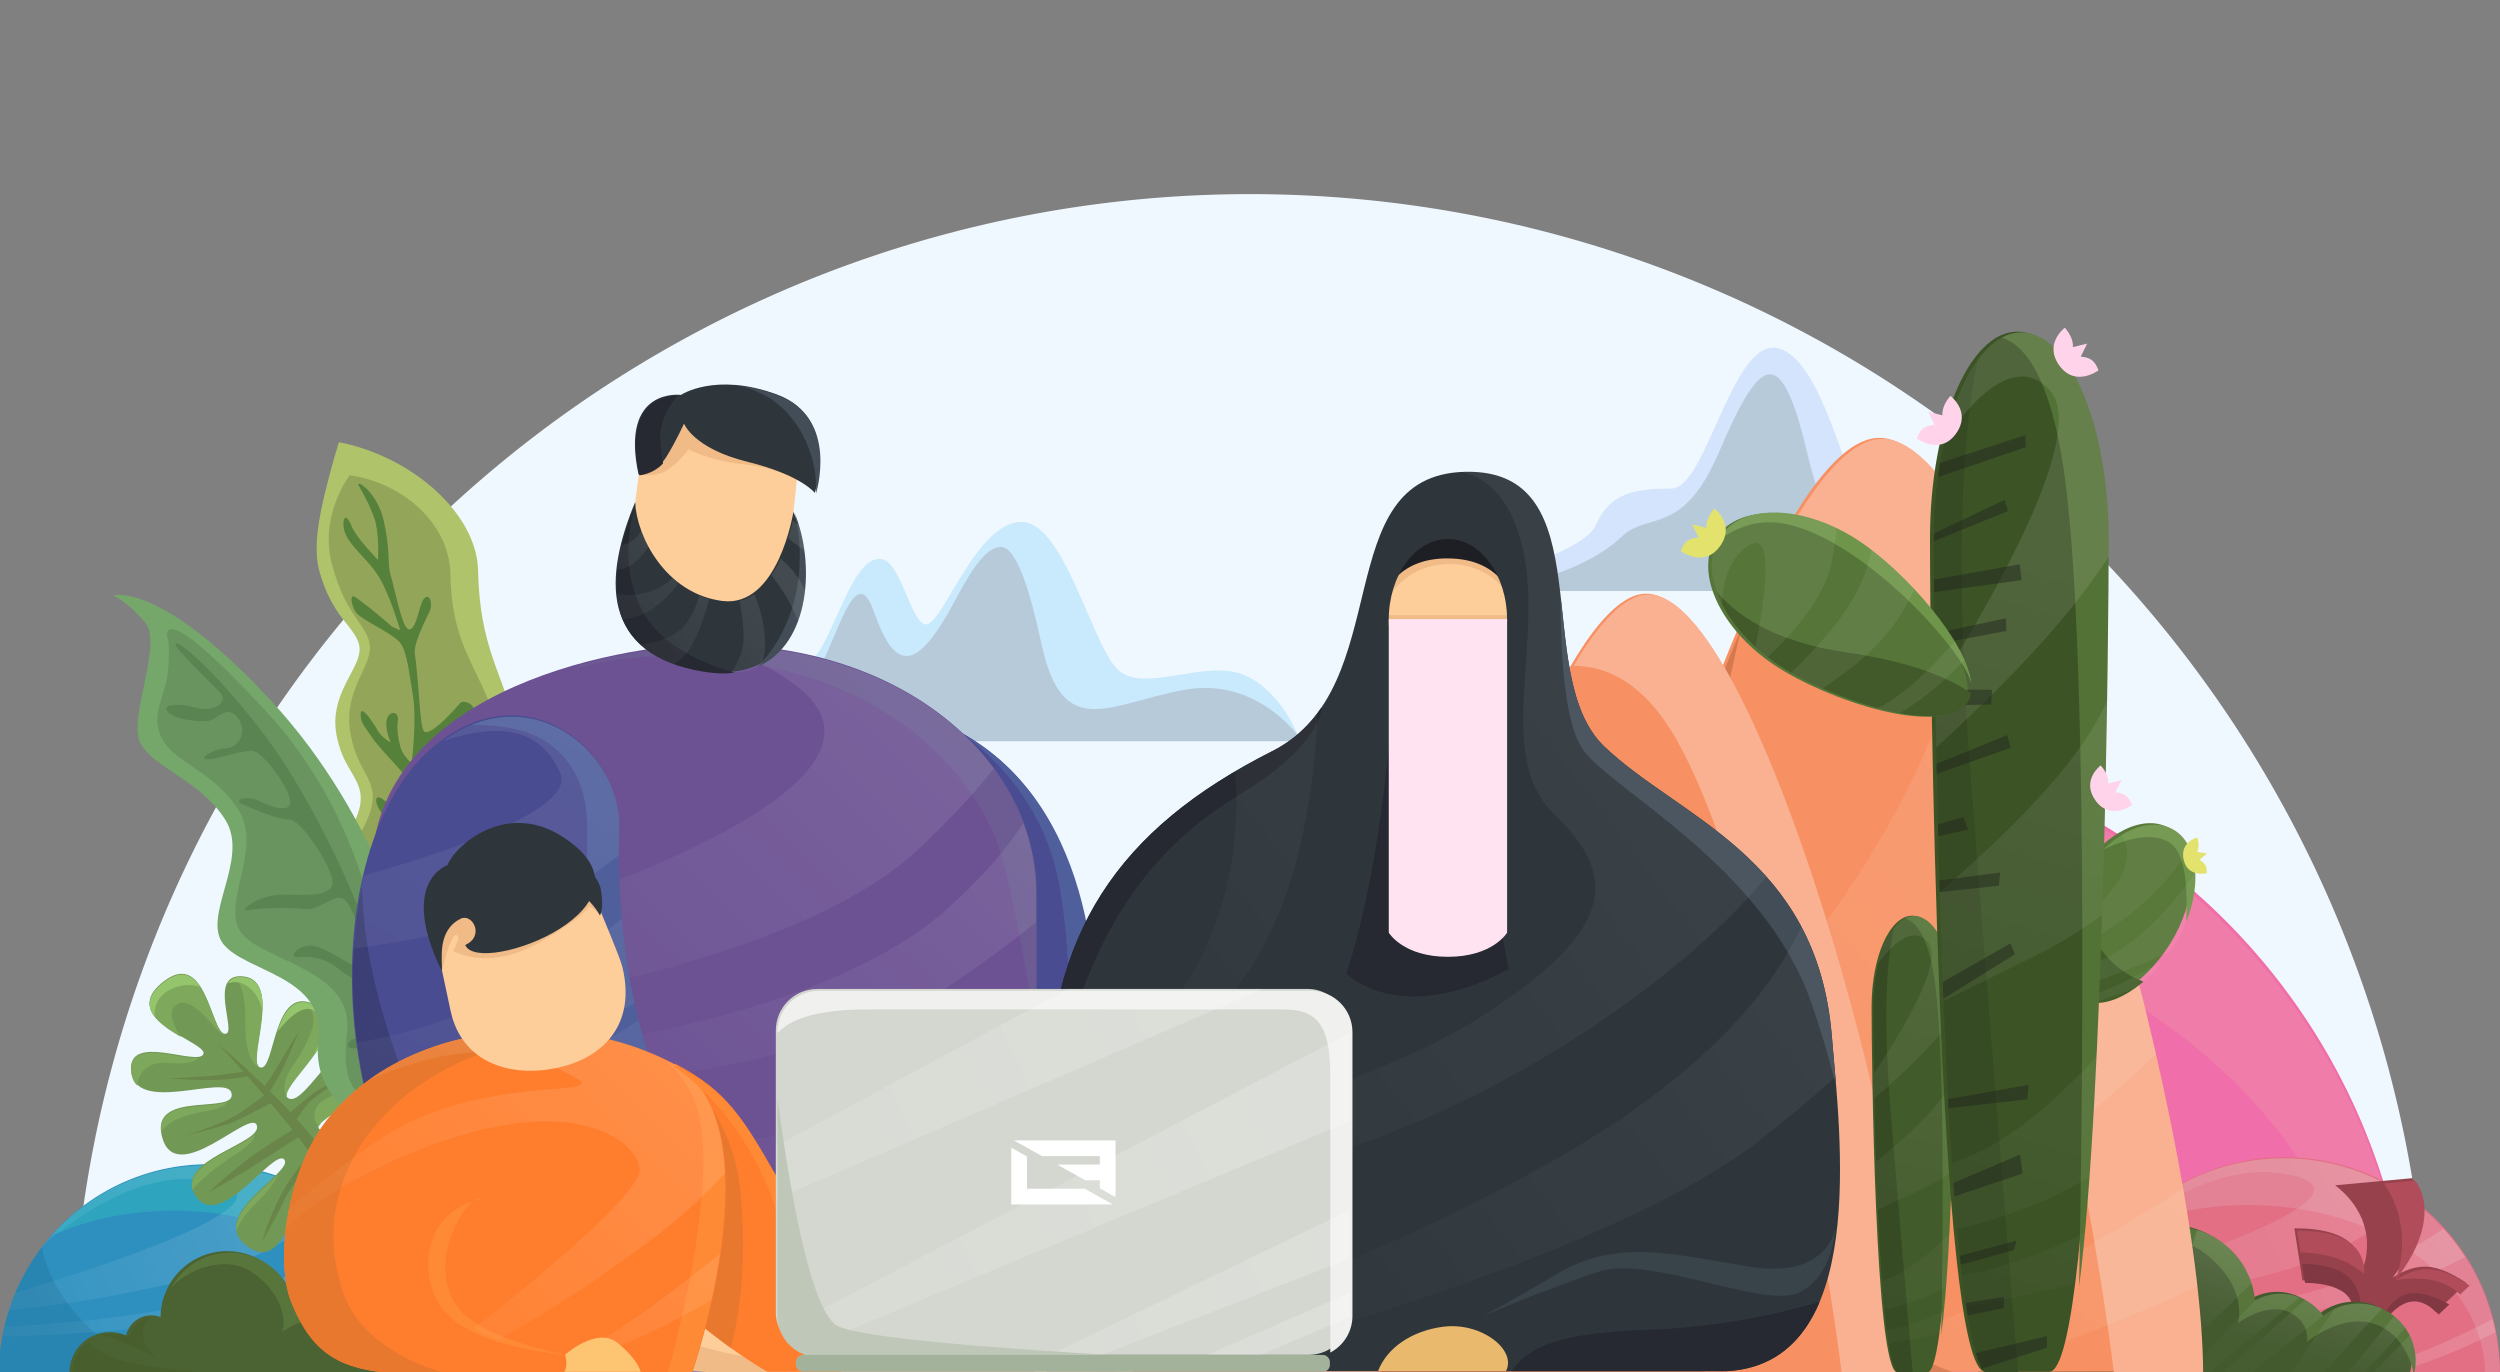 <?xml version="1.0" encoding="UTF-8" standalone="no"?>
<svg
   xmlns:dc="http://purl.org/dc/elements/1.1/"
   xmlns:cc="http://creativecommons.org/ns#"
   xmlns:rdf="http://www.w3.org/1999/02/22-rdf-syntax-ns#"
   xmlns:svg="http://www.w3.org/2000/svg"
   xmlns="http://www.w3.org/2000/svg"
   xmlns:xlink="http://www.w3.org/1999/xlink"
   xmlns:sodipodi="http://sodipodi.sourceforge.net/DTD/sodipodi-0.dtd"
   xmlns:inkscape="http://www.inkscape.org/namespaces/inkscape"
   width="1470"
   height="807"
   version="1.1"
   viewBox="0 0 388.94 213.52"
   id="svg365"
   sodipodi:docname="banner-min.svg"
   inkscape:version="1.0.2 (unknown)">
  <rect x="0" y="0" width="388.94" height="213.52" fill="#808080" stroke="none"/>
  <sodipodi:namedview
     pagecolor="#ffffff"
     bordercolor="#666666"
     borderopacity="1"
     objecttolerance="10"
     gridtolerance="10"
     guidetolerance="10"
     inkscape:pageopacity="0"
     inkscape:pageshadow="2"
     inkscape:window-width="1366"
     inkscape:window-height="699"
     id="namedview367"
     showgrid="false"
     inkscape:snap-global="false"
     inkscape:zoom="0.64807931"
     inkscape:cx="560.49835"
     inkscape:cy="431.05395"
     inkscape:window-x="0"
     inkscape:window-y="0"
     inkscape:window-maximized="1"
     inkscape:current-layer="svg365" />
  <title
     id="title2">Akak n Uni Family</title>
  <defs
     id="defs37">
    <linearGradient
       id="linearGradient1124">
      <stop
         stop-color="#fff"
         stop-opacity=".155"
         offset="0"
         id="stop4" />
      <stop
         stop-color="#fff"
         stop-opacity=".016"
         offset="1"
         id="stop6" />
    </linearGradient>
    <linearGradient
       id="linearGradient2712">
      <stop
         stop-color="#fff"
         stop-opacity=".1"
         offset="0"
         id="stop9" />
      <stop
         stop-color="#fff"
         stop-opacity=".02"
         offset="1"
         id="stop11" />
    </linearGradient>
    <linearGradient
       id="linearGradient2706"
       x1="1333.7"
       x2="1032.8"
       y1="557.38"
       y2="788.02"
       gradientTransform="matrix(.288 0 0 .288 -97.407 29.182)"
       gradientUnits="userSpaceOnUse">
      <stop
         stop-color="#fff"
         stop-opacity=".05"
         offset="0"
         id="stop14" />
      <stop
         stop-color="#fff"
         stop-opacity="0"
         offset="1"
         id="stop16" />
    </linearGradient>
    <linearGradient
       id="linearGradient2714"
       x1="1232.3"
       x2="944.46"
       y1="545.09"
       y2="830.89"
       gradientUnits="userSpaceOnUse"
       xlink:href="#linearGradient2712" />
    <linearGradient
       id="linearGradient2734"
       x1="1377.3"
       x2="1275.1"
       y1="398.49"
       y2="753.71"
       gradientUnits="userSpaceOnUse"
       xlink:href="#linearGradient2712" />
    <linearGradient
       id="linearGradient1118"
       x1="-164.4"
       x2="-509.61"
       y1="664.98"
       y2="821.87"
       gradientUnits="userSpaceOnUse"
       xlink:href="#linearGradient1124" />
    <linearGradient
       id="linearGradient1224"
       x1="1495.5"
       x2="1474.2"
       y1="719.23"
       y2="790.16"
       gradientUnits="userSpaceOnUse"
       xlink:href="#linearGradient1124" />
    <linearGradient
       id="linearGradient2734-7"
       x1="1415.5"
       x2="1275.1"
       y1="127.37"
       y2="753.71"
       gradientUnits="userSpaceOnUse"
       xlink:href="#linearGradient2712" />
    <linearGradient
       id="linearGradient1175"
       x1="479.25"
       x2="307.27"
       y1="462.3"
       y2="638.84"
       gradientUnits="userSpaceOnUse"
       xlink:href="#linearGradient2712" />
    <linearGradient
       id="linearGradient1177"
       x1="359.27"
       x2="292.8"
       y1="381.82"
       y2="441.39"
       gradientUnits="userSpaceOnUse"
       xlink:href="#linearGradient2712" />
    <linearGradient
       id="linearGradient1179"
       x1="342.68"
       x2="204.3"
       y1="454.45"
       y2="720.11"
       gradientUnits="userSpaceOnUse"
       xlink:href="#linearGradient2712" />
    <linearGradient
       id="linearGradient1215"
       x1="398.16"
       x2="234.64"
       y1="646.8"
       y2="816.41"
       gradientUnits="userSpaceOnUse">
      <stop
         stop-color="#fff"
         stop-opacity=".13"
         offset="0"
         id="stop27" />
      <stop
         stop-color="#fff"
         stop-opacity=".01"
         offset="1"
         id="stop29" />
    </linearGradient>
    <linearGradient
       id="linearGradient1290"
       x1="217.37"
       x2="147.39"
       y1="178.62"
       y2="210.79"
       gradientUnits="userSpaceOnUse">
      <stop
         stop-color="#fff"
         stop-opacity=".206"
         offset="0"
         id="stop32" />
      <stop
         stop-color="#fff"
         stop-opacity=".104"
         offset="1"
         id="stop34" />
    </linearGradient>
  </defs>
  <path
     d="m377.79 213.52a183.32 183.32 0 0 0-91.662-158.76 183.32 183.32 0 0 0-183.32 0 183.32 183.32 0 0 0-91.661 158.76h183.32z"
     fill="#f0f8ff"
     fill-rule="evenodd"
     stop-color="#000000"
     style="font-variation-settings:normal;paint-order:stroke fill markers"
     id="path41" />
  <g
     transform="matrix(.675 .468 -.468 .675 71.42 11.081)"
     stroke-width="1.218"
     id="g49">
    <path
       d="m21.332 70.727s1.298 4.17 3.15 8.975c1.824 4.734 4.203 10.341 7.926 13.362 1.711 1.388 3.198 2.357 4.606 3.093 1.334 0.697 2.544 1.165 3.674 1.543l2.46e-4 2.07e-4c2.646 0.884 4.828 1.24 6.11 2.874 2.248 2.865 0.362 9.554 4.844 14.967h1e-6c0.337 0.406 0.71 0.808 1.125 1.207 3.06 2.941 5.462 3.549 7.679 4.734 2.077 1.11 3.785 2.712 4.402 7.402 0.617 4.691 3.703 6.86 7.403 9.03 3.656 2.145 7.856 4.248 10.123 8.383 4.431 8.083 11.685 6.627 11.685 6.627s0.548-7.545 1.873-11.384c1.33-3.857-0.577-12.178-6.383-17.886-6.134-6.03-3.044-20.028-9.292-26.843-0.286-0.312-0.579-0.615-0.877-0.91-3.079-3.038-6.968-5.342-10.713-8.128-3.966-2.951-7.545-6.221-11.866-12.161-0.431-0.593-0.913-1.156-1.438-1.688-5.402-5.454-14.374-6.93-21.695-6.311-7.26 0.614-12.335 3.114-12.335 3.114z"
       fill="#afc46a"
       stop-color="#000000"
       style="font-variation-settings:normal"
       id="path43" />
    <path
       d="m83.616 145.54c-2.28-4.156-6.316-6.348-9.812-8.59-3.541-2.27-6.474-4.547-7.128-9.294-0.653-4.74-2.277-6.42-4.27-7.605-2.151-1.279-4.437-1.936-7.567-4.963-0.373-0.361-0.715-0.723-1.03-1.085l-1e-6 -1e-5c-4.784-5.521-3.275-11.873-5.598-14.817-1.891-2.398-5.077-2.376-9.585-4.986-1.4-0.811-2.891-1.837-4.653-3.262-3.993-3.228-5.757-7.07-6.639-10.369-0.873-3.268-0.765-5.871-0.765-5.871s3.558-2.013 8.78-2.531c5.194-0.516 12.129 0.706 16.628 5.855-1e-6 0 1e-6 1e-6 1e-6 1e-6 0.324 0.371 0.633 0.761 0.928 1.17 4.272 5.934 7.975 8.73 12.142 11.211 3.961 2.358 8.051 4.217 11.137 7.491 0.05 0.053 0.099 0.106 0.148 0.16 3.051 3.384 4.085 8.981 4.945 14.337 0.859 5.344 1.533 10.399 4.532 13.317 5.686 5.53 8.985 12.784 7.642 16.62-1.319 3.77 0.606 10.592 0.606 10.592s-5.98 0.754-10.441-7.38c1e-6 -1e-5 2e-6 -1e-5 3e-6 -1e-5z"
       fill="#93a559"
       stop-color="#000000"
       style="font-variation-settings:normal"
       id="path45" />
    <path
       d="m92.318 152.13s-0.848-1.387-3.281-2.555c-2.432-1.168-4.885-1.743-4.229-2.553 0.69-0.853 5.867 2.501 5.867 2.501s-2.03-3.353-3.702-5.989c-1.647-2.596-1.802-3.697-5.367-4.785-3.624-1.106-5.57-0.233-6.728-2.425-1.163-2.2 3.405-0.124 4.54 0.313 1.138 0.438 4.643 1.541 4.643 1.541s-0.973-2.235-2.342-4.847c-1.395-2.663-3.111-5.539-4.546-7.151-2.772-3.113-6.099-1.921-8.306-2.198-2.261-0.283-4.154-2.077-2.766-2.385 1.41-0.313 8.489 0.794 8.489 0.794s-4.317-6.017-6.291-6.71c-1.921-0.674-8.09-1.793-10.083-2.633-0.761-0.321-1.421-0.529-1.994-0.751-0.929-0.358-1.625-0.745-2.19-1.677-0.803-1.323 2.078-0.281 3.853 0.5 0.245 0.108 0.467 0.209 0.657 0.296 1.566 0.719 3.211 0.42 3.211 0.42s-1.296-0.778-2.239-1.869c-0.356-0.413-0.664-0.873-0.832-1.364-0.554-1.615 1.1-2.575 1.924-0.824 0.152 0.323 0.356 0.659 0.593 0.995 0.909 1.289 2.345 2.637 3.196 3.161 1.083 0.666 2.926 0.951 2.926 0.951s-1.56-3.011-3.498-5.97c-1.274-1.947-2.642-3.781-3.747-4.891-2.782-2.795-5.393-5.991-7.574-6.703-2.103-0.687-8.507 0.672-10.211 0.012-1.659-0.642-3.034-2.364-1.613-2.294 1.19 0.059 2.369 0.059 4.886 0.256 2.021 0.158 3.891 0.393 3.891 0.393 0.576-0.109 1.155-0.213 1.736-0.313 0 0-4.176-3.376-7.561-5.235-0.56-0.308-1.091-0.577-1.574-0.795-3.384-1.531-7.828-1.541-10.179-3.331-1.544-1.175-2.455-3.521 0.534-1.58 2.039 1.324 7.712 2.383 7.712 2.383s-2.637-4.324-5.01-6.049c-2.393-1.74-4.841-2.89-6.014-3.438-1.401-0.655 3.479-1.104 7.693 2.773 4.365 4.016 5.181 6.307 6.85 7.655 0.272 0.22 0.673 0.555 1.156 0.965 2.485 2.111 6.89 6.404 7.747 5.511 1.024-1.067-1.278-4.963-1.076-6.406 0.198-1.416 1.919-0.289 2.258 1.489 0.315 1.65 0.851 6.711 2.336 8.226 0.778 0.794 2.378 2.677 4.252 4.969 1.748 2.139 3.679 4.575 4.741 5.527 0.348 0.312 0.629 0.495 0.822 0.503 0.503 0.022 0.965-0.842 1.344-2.037 0.754-2.381 1.012-5.355 1.141-6.274 0.15-1.061 2.909-1.464 3.083 0.135 0.072 0.661-0.445 2.234-1.096 3.924-0.849 2.196-1.952 4.643-2.016 5.448-0.114 1.419 0.765 5.963 2.139 7.647 1.157 1.419 6.397 8.332 7.215 8.84 1.189 0.738 2.901-4.077 3.503-4.668 0.602-0.591 2.642 1.466 1.098 2.995-1.555 1.54-3.072 2.274-2.147 4.795 0.923 2.515 4.018 6.752 4.638 7.957 0.62 1.205 2.678 4.867 3.044 5.804 0.366 0.937 2.564-2.051 3.277-4.234 0.723-2.213 2.698 0.78 1.466 2.136-1.243 1.367-3.175 2.734-3.072 4.519 0.103 1.786 4.404 8.46 2.825 8.599z"
       fill="#56813b"
       id="path47" />
  </g>
  <g
     transform="matrix(.65 0 0 .65 84.987 74.281)"
     stroke-width=".932"
     id="g59">
    <path
       d="m-30.922 214.34a49.954 49.954 0 0 0-24.977-43.261 49.954 49.954 0 0 0-49.954 0 49.954 49.954 0 0 0-24.977 43.261"
       fill="#2e90bf"
       fill-rule="evenodd"
       stop-color="#000000"
       style="font-variation-settings:normal;paint-order:stroke fill markers"
       id="path51" />
    <path
       transform="scale(.265)"
       d="m-306.18 621.31a188.8 188.8 0 0 0-93.889 25.295 188.8 188.8 0 0 0-46.902 38.289 207.07 147.88 0 0 1 6.633-2.853 207.07 147.88 0 0 1 207.07 0 207.07 147.88 0 0 1 103.54 128.07h12.861a188.8 188.8 0 0 0-94.4-163.51 188.8 188.8 0 0 0-94.91-25.295z"
       fill="#2ea4bf"
       fill-rule="evenodd"
       stop-color="#000000"
       style="font-variation-settings:normal;paint-order:stroke fill markers"
       id="path53" />
    <path
       transform="scale(.265)"
       d="m-455.56 695.32a188.8 188.8 0 0 0-38.91 114.8h172.99c-35.308-8.265-69.743-21.212-90.723-41.51-31.988-30.948-40.924-58.59-43.361-73.287z"
       fill="#2884b0"
       stop-color="#000000"
       style="font-variation-settings:normal;paint-order:stroke fill markers"
       id="path55" />
    <path
       transform="scale(.265)"
       d="m-306.18 621.31a188.8 188.8 0 0 0-93.889 25.295 188.8 188.8 0 0 0-53.734 46.449c38.854-33.411 95.55-68.851 152.6-57.395 92.156 18.506-134.12 87.659-178.27 100.73a188.8 188.8 0 0 0-5.826 15.617c25.937-2.225 87.621-9.095 164.42-28.381 58.612-14.718 101.95-43.127 128.3-64.699a188.8 188.8 0 0 0-18.684-12.318 188.8 188.8 0 0 0-94.91-25.295zm140.05 61.619c-15.246 10.237-38.654 24.599-67.863 38.164-64.445 29.929-177.86 40.791-225.9 44.137-12.47 0.868-21.983 1.407-29.578 1.77a188.8 188.8 0 0 0-1.857 8.867c48.671-0.952 166.99-5.796 247.7-30.281 43.873-13.309 75.083-26.702 96.617-37.818a188.8 188.8 0 0 0-19.117-24.838zm43.014 79.002c-25.503 13.421-67.147 33.083-116.89 48.18h28.34c29.124-9.162 58.229-19.926 81.938-32.01 3.259-1.661 6.3-3.183 9.271-4.662a188.8 188.8 0 0 0-2.656-11.508z"
       fill="url(#linearGradient1118)"
       id="path57" />
  </g>
  <g
     transform="matrix(.623 -.024 .024 .623 9.522 62.679)"
     stroke-width="1.605"
     id="g69">
    <path
       d="m56.948 193.46c5.542-5.308 27.542 2.986 23.712-11.412-3.116-11.714-21.002 4.781-23.346 1.414-2.344-3.367 20.474-8.666 14.255-18.566-6.22-9.9-17.163 13.112-21.53 10.722-4.366-2.391 18.15-16.824 7.614-23.023-10.536-6.2-10.672 16.253-14.399 15.026-3.727-1.228 6.462-21.145-3.131-22.826-9.593-1.681-1.896 14.731-5.421 14.089-3.524-0.642-3.821-22.043-15.24-13.255-11.419 8.789 11.411 15.311 9.708 18.176-1.702 2.865-18.275-5.97-18.164 3.098 0.141 11.6 23.42 1.934 24.779 6.666 1.695 5.906-20.114-1.643-17.752 10.141 2.744 13.69 22.566-6.278 23.815-1.649 1.249 4.629-20.983 7.666-16.147 16.649 5.477 10.176 20.175-11.01 22.641-7.89 2.521 3.19-19.824 12.925-10.367 21.042 9.457 8.117 12.816-12.503 18.973-18.401z"
       fill="#719854"
       id="path61" />
    <path
       transform="scale(.265)"
       d="m200.98 599.7s-15.375 22.755-21.807 33.1c-4.311 6.934-9.406 13.666-12.424 17.529-22.91-24.002-42.004-41.074-42.004-41.074s9.368 10.724 22.582 26.773c-1.698 0.174-10.667 1.091-22.799 2.137-13.331 1.149-48.299 1.379-48.299 1.379 1e-6 0 11.244 1.647 33.646 2.873 20.669 1.131 38.445-1.425 41.184-1.842 4.594 5.625 9.537 11.756 14.682 18.27-4.167 2.944-14.126 9.889-24.33 16.311-13.331 8.39-51.535 18.887-51.535 18.887s31.773-6.512 42.08-9.73c9.204-2.874 34.261-15.111 39.768-17.818 6.474 8.327 13.086 17.041 19.506 25.857-6.908 3.941-22.105 12.684-34.697 20.465-16.866 10.421-46.127 34.863-46.127 34.863s2.427-0.69 21.934-10.996c18.064-9.544 58.096-33.427 64.143-37.041 4.012 5.642 7.885 11.265 11.547 16.789-4.485 3.352-12.741 10.833-23.387 26.344-16.355 23.83-26.023 53.33-26.023 53.33s11.16-16.051 22.318-37.812c8.212-16.015 23.455-29.781 30.947-35.949 1.539 2.398 3.046 4.781 4.477 7.117 31.603 51.606 47.49 122.4 47.49 122.4h14.992s-15.632-57.39-44.637-114.09c-3.443-6.731-7.628-13.677-12.301-20.689 4.64-1.271 11.643-3.383 19.152-6.394 12.99-5.21 42.59-15.479 42.59-15.479s-17.716 4.368-36.371 9.271c-12.113 3.184-23.031 5.303-29.559 6.477-6.693-9.523-14.187-19.088-21.945-28.344 2.345-3.565 7.416-10.833 13.129-16.252 7.837-7.433 44.082-26.973 44.082-26.973s-26.108 10.728-35.904 16.398c-7.567 4.38-21.175 15.244-27.084 20.049-6.15-7.109-12.368-13.964-18.408-20.406 2.223-3.714 5.39-8.92 8.863-14.086 5.281-7.854 20.529-41.645 20.529-41.645z"
       fill="#6a8549"
       stop-color="#000000"
       style="font-variation-settings:normal"
       id="path63" />
    <path
       transform="scale(.265)"
       d="m92.363 542.41c-5.21-0.055-11.385 2.285-18.803 7.994-26.752 20.589-3.774 37.883 16.033 50.639-6.332-10.555-13.56-26.916-0.959-31.582 16.872-6.247 38.022 34.917 41.936 30.875-10.545-3.843-13.559-57.667-38.207-57.926zm54.604 4.383c-1.348-0.011-2.573 0.107-3.693 0.33 12.359 17.239 5.77 44.488 7.631 60.689 1.555 13.538 5.549 21.642 10.389 23.799-6.973-12.718 24.127-78.442-9.648-84.361-1.7-0.298-3.254-0.446-4.678-0.457zm60.953 26.084c6.182 5.554 9.779 14.176 4.826 26.852-10.733 27.47-24.192 34.404-27.131 48.617-1.371 6.632-0.223 10.281 1.385 12.311-1.288-14.66 67.466-62.408 30.902-83.924-3.644-2.144-6.956-3.373-9.982-3.856zm51.508 41.291c5.064 6.665 9.355 15.915 5.236 25.635-7.922 18.696-44.039 19.271-50.471 33.178-3.84 8.304-0.982 14.128 1.943 17.49 3.705-12.834 76.139-32.573 54.357-67.244-3.365-5.355-7.096-8.153-11.066-9.059zm-200.07 0.723c-10.258 0.185-17.904 3.869-17.758 15.918 0.075 6.196 1.899 10.785 4.986 14.15 1.099-6.27 6.326-23.245 30.631-19.951 18.207 2.467 25.274-0.801 28.033-3.697-9.381 0.662-28.852-6.044-43.809-6.412-0.706-0.017-1.4-0.02-2.084-8e-3zm72.496 48.615c-14.524 6.997-66.24-5.096-64.309 26.195 7.729-11.092 26.394-16.002 43.402-17.992 12.915-1.512 18.494-5.239 20.906-8.203zm153.95 8.428c-10.119-0.137-22.564 5.098-34.158 10.631 14.912-4.023 30.982-6.042 38.105 0.875 9.662 9.382 0.549 26.81-7.16 38.043 16.884-2.665 28.428-10.27 22.268-33.43-3.128-11.76-10.196-15.999-19.055-16.119zm-130.47 23.35c-13.286 13.04-65.674 24.836-60.432 49.811 8.777-9.852 24.603-21.431 42.535-32.008 15.399-9.083 18.388-14.625 17.896-17.803zm20.863 38.52c-13.781 13.108-42.321 32.246-41.516 51.072 3.253-6.526 9.311-15.391 20.73-25.699 12.308-11.11 18.075-19.648 20.785-25.373z"
       fill="#7ea85c"
       id="path65" />
    <path
       transform="scale(.265)"
       d="m92.363 542.41c-5.21-0.055-11.385 2.285-18.803 7.994-14.628 11.258-14.378 21.529-7.916 30.615-0.177-8.473 2.573-17.564 12.783-23.43 12.224-7.022 23.318-5.829 31.227-3.01-4.312-7.064-9.802-12.091-17.291-12.17zm54.604 4.383c-5.679-0.044-9.248 2.086-11.414 5.521 6.456-2.021 14.46-1.508 22.393 6.885 5.124 5.421 7.97 12.661 9.432 20.23 1.347-15.834-1.107-29.616-15.732-32.18-1.7-0.298-3.254-0.446-4.678-0.457zm57.742 25.842c-12.095 0.216-19.147 13.308-24.367 27.311 11.356-13.37 26.954-27.191 37.104-17.529 10.038 9.555 3.475 27.801-3.978 41.688 13.64-17.279 23.772-35.992 4.436-47.371-4.977-2.929-9.341-4.167-13.193-4.098zm52.299 41.203c-7.796-0.321-16.384 5.9-24.881 14.064 14.316-4.962 28.85-6.454 31.445 6.426 2.271 11.266-4.595 22.82-13.262 32.41 16.989-11.148 31.653-25.256 20.184-43.512-4.04-6.431-8.608-9.188-13.486-9.389zm28.795 58.096c-9.528-0.129-21.125 4.511-32.127 9.672 20.068-3.45 43.196-3.716 46.098 12.451 2.367 13.19-7.495 21.997-18.824 27.684 17.776-2.431 30.268-9.778 23.908-33.688-3.128-11.76-10.196-15.999-19.055-16.119z"
       fill="#94c46b"
       id="path67" />
  </g>
  <g
     transform="matrix(.899 -.07 .07 .899 -1.579 -8.567)"
     stroke-width="1.109"
     id="g77">
    <path
       d="m57.916 213.73c-10.048-5.947-18.072-10.623-16.049-21.23 2.023-10.607-11.565-12.381-15.054-17.465-3.489-5.084 5.704-14.311 1.971-21.403-3.733-7.093-11.688-9.87-13.572-14.311-1.884-4.441 5.251-16.743 2.425-20.681-2.826-3.938-5.146-5.084-5.146-5.084s8.181-1.977 25.678 20.116c17.496 22.094 21.718 48.031 22.538 55.202 0.82 7.171 6.576 10.168 5.913 16.602-0.663 6.434 0.279 12.035 0.279 12.035z"
       fill="#75a66a"
       id="path71" />
    <path
       d="m58.021 209.23c-10.269-5.556-13.159-6.86-11.135-17.467 2.023-10.607-13.281-13.239-16.77-18.323-3.489-5.084 4.821-14.171 1.088-21.263-3.733-7.093-10.341-8.914-12.225-13.354-1.884-4.441 1.41-7.303 2.061-12.201 0.638-4.805 0.233-4.931 0.233-4.931s-1.618-8.383 15.878 13.711c17.496 22.094 16.685 47.324 17.505 54.495 0.82 7.171 7.924 9.515 7.823 15.982-0.053 3.425 1.638 7.646 1.638 7.646-1.678-1.8-2.993-2.616-6.094-4.294z"
       fill="#699460"
       id="path73" />
    <path
       d="m62.669 210.49c-0.928-2.417-0.443-5.843-3.49-11.386-3.047-5.544-4.044-8.509-6.44-20.02-2.396-11.511-9.472-29.132-15.995-39.384-6.523-10.253-13.171-17.341-14.057-17.03s5.9 7.637 7.008 9.169c1.108 1.532-1.246 3.264-4.584 2.093s-5.955-0.909-4.639 0.498c1.316 1.408 4.473 1.831 6.288 2.006 1.814 0.174 3.698-2.766 5.443-0.311s0.028 5.282-2.438 5.232c-2.465-0.05-5.041 1.619-3.102 1.657 1.939 0.037 6.121-1.109 7.686-0.897 1.565 0.212 5.304 5.805 5.817 8.758 0.512 2.953-3.698 0.997-5.401-0.075-1.704-1.071-4.556-0.586-2.825 0.386 1.731 0.972 6.301 3.289 7.853 3.276 1.551-0.013 5.083 5.606 6.371 9.804 1.288 4.198-3.185 3.488-8.116 3.04-4.93-0.448-8.393 2.467-6.662 2.205 1.731-0.262 7.188-0.025 9.916 0.561 2.728 0.586 5.872-3.164 7.34-0.561 1.468 2.604 4.101 11.787 2.259 11.762-1.842-0.025-6.468-4.585-9.057-4.846-2.59-0.262-4.086 1.931-2.438 1.819 1.648-0.112 4.543 0.249 7.063 2.728s5.54 3.015 5.54 3.015 3.199 6.516 1.385 7.363c-1.814 0.847-6.218 1.408-6.509 2.492-0.291 1.084 1.842 1.034 3.227 0.436 1.385-0.598 3.171-2.492 4.501-0.71 1.329 1.782 4.626 7.25 3.144 8.147-1.482 0.897-7.174-1.445-8.13 0.013-0.956 1.458-0.969 2.915 1.053 2.056 2.022-0.86 2.715-0.361 4.695 0.037 1.98 0.399 4.293-0.947 4.293-0.947s2.07 6.452 3.003 7.615z"
       fill="#5a8553"
       id="path75" />
  </g>
  <g
     transform="matrix(1.989 0 0 1.989 436.82 -212.86)"
     stroke-width=".903"
     id="g87">
    <path
       d="m-30.922 214.34a49.954 49.954 0 0 0-24.977-43.261 49.954 49.954 0 0 0-49.954 0 49.954 49.954 0 0 0-24.977 43.261"
       fill="#f06ea9"
       fill-rule="evenodd"
       stop-color="#000000"
       style="font-variation-settings:normal;paint-order:stroke fill markers"
       id="path79" />
    <path
       transform="scale(.265)"
       d="m-306.18 621.31a188.8 188.8 0 0 0-93.889 25.295 188.8 188.8 0 0 0-46.902 38.289 207.07 147.88 0 0 1 6.633-2.853 207.07 147.88 0 0 1 207.07 0 207.07 147.88 0 0 1 103.54 128.07h12.861a188.8 188.8 0 0 0-94.4-163.51 188.8 188.8 0 0 0-94.91-25.295z"
       fill="#f07da9"
       fill-rule="evenodd"
       stop-color="#000000"
       style="font-variation-settings:normal;paint-order:stroke fill markers"
       id="path81" />
    <path
       transform="scale(.265)"
       d="m-455.56 695.32a188.8 188.8 0 0 0-38.91 114.8h172.99c-35.308-8.265-69.743-21.212-90.723-41.51-31.988-30.948-40.924-58.59-43.361-73.287z"
       fill="#d96598"
       stop-color="#000000"
       style="font-variation-settings:normal;paint-order:stroke fill markers"
       id="path83" />
    <path
       transform="scale(.265)"
       d="m-306.18 621.31a188.8 188.8 0 0 0-93.889 25.295 188.8 188.8 0 0 0-53.734 46.449c38.854-33.411 95.55-68.851 152.6-57.395 92.156 18.506-134.12 87.659-178.27 100.73a188.8 188.8 0 0 0-5.826 15.617c25.937-2.225 87.621-9.095 164.42-28.381 58.612-14.718 101.95-43.127 128.3-64.699a188.8 188.8 0 0 0-18.684-12.318 188.8 188.8 0 0 0-94.91-25.295zm140.05 61.619c-15.246 10.237-38.654 24.599-67.863 38.164-64.445 29.929-177.86 40.791-225.9 44.137-12.47 0.868-21.983 1.407-29.578 1.77a188.8 188.8 0 0 0-1.857 8.867c48.671-0.952 166.99-5.796 247.7-30.281 43.873-13.309 75.083-26.702 96.617-37.818a188.8 188.8 0 0 0-19.117-24.838zm43.014 79.002c-25.503 13.421-67.147 33.083-116.89 48.18h28.34c29.124-9.162 58.229-19.926 81.938-32.01 3.259-1.661 6.3-3.183 9.271-4.662a188.8 188.8 0 0 0-2.656-11.508z"
       fill="url(#linearGradient1118)"
       id="path85" />
  </g>
  <g
     transform="matrix(1.478 0 0 1.478 -94.523 -25.461)"
     stroke-width=".676"
     id="g93">
    <path
       d="m220.1 79.31h57.705s-1.511-5.484-5.204-7.431c-3.692-1.946-9.652 2.271-12.039-0.742-2.387-3.013-4.706-16.113-9.48-17.256-4.774-1.143-7.505 14.753-11.18 14.769-3.675 0.017-6.492 0.355-7.986 3.878-1.494 3.522-17.26 6.782-11.816 6.782z"
       fill="#d4e4fc"
       fill-opacity=".991"
       id="path89" />
    <path
       transform="scale(.265)"
       d="m944.67 213.69c-6.592-0.39-13.915 15.59-20.635 31.146-14.481 33.523-27.752 23.103-38.524 33.332-17.995 17.087-53.65 21.584-53.65 21.584h218.1s-7.052-25.531-36.227-19.822c-29.175 5.708-42.165 17.586-54.814-36.051-5.139-21.79-9.738-29.922-14.248-30.189z"
       fill="#b7cada"
       stop-color="#000000"
       style="font-variation-settings:normal"
       id="path91" />
  </g>
  <g
     transform="matrix(1.107 0 0 1.107 -41.138 20.869)"
     stroke-width=".903"
     id="g99">
    <path
       d="m167.3 68.904c-2.029 0-3.453-8.51-6.094-9.142-4.774-1.143-7.505 14.754-11.181 14.769-3.675 0.017-6.492 0.355-7.986 3.877-1.494 3.522-17.26 6.782-11.816 6.782h89.611s-2.254-6.753-7.76-9.15c-5.507-2.397-14.394 2.797-17.954-0.913-3.56-3.71-7.496-20.63-13.382-20.63-6.412 0-11.04 14.407-13.438 14.407z"
       fill="#c9e9fc"
       stop-color="#000000"
       style="font-variation-settings:normal"
       id="path95" />
    <path
       transform="scale(.265)"
       d="m670.85 218.92c-6.947 0.191-14.275 9.727-23.713 27.625-20.827 39.499-32.242 38.771-43.486 6.589-11.244-32.182-22.147 28.773-35.35 39.117-13.203 10.344-16.354-6.283-24.574 3.947-8.22 10.229-45.998 25.777-45.998 25.777h333.13s-22.304-34.551-62.51-27.271c-40.206 7.279-64.483 28.043-75.812-24.482-6.196-28.725-13.306-51.532-21.69-51.302z"
       fill="#b7cada"
       stop-color="#000000"
       style="font-variation-settings:normal"
       id="path97" />
  </g>
  <g
     transform="matrix(1.107 0 0 1.107 -34.887 -22.956)"
     id="g149">
    <g
       stroke-width=".903"
       id="g147">
      <path
         d="m163.57 148.06c-6.077 0.013-11.063 4.74-11.063 18.384 0 34.929 19.067 47.076 34.19 47.076h38.464s1.306-4.629-6.104-6.636c-4.873-1.32-9.979 2.7-9.979 2.7-19.097-4.665-23.892-24.742-23.892-43.14 0-6.956-12.135-18.405-21.615-18.384z"
         fill="#fdcd9a"
         id="path101" />
      <path
         transform="matrix(.265 0 0 .265 44.527 0)"
         d="m517.7 598.5c1.542 54.619-7.613 93.927 20.213 143.39 35.417 62.958 83.992 50.23 83.992 50.23-72.177-17.631-90.301-93.513-90.301-163.05 0-9.007-5.386-20.007-13.904-30.574z"
         fill="#fddfbe"
         id="path103" />
      <path
         d="m137.28 124.37s15.62-10.44 32.109 1.066c18.151 12.666 15.792 41.006 15.792 41.006h-37.575c-8.19-8.19-10.326-27.026-10.326-42.072z"
         fill="#494c90"
         stop-color="#000000"
         style="font-variation-settings:normal"
         id="path105" />
      <path
         transform="matrix(.265 0 0 .265 44.527 0)"
         d="m462.83 468.31c21.441 16.363 43.633 42.252 50.256 81.557 5.128 30.432 5.034 55.944 4.648 79.205h13.871s8.915-107.11-59.686-154.98c-3.04-2.122-6.072-4.04-9.09-5.781z"
         fill="#4f5f9c"
         id="path107" />
      <path
         d="m176.91 213.52v-67.518c0-17.908-17.553-34.744-45.595-34.744-12.984 0-50.03 6.928-47.415 34.744 4.078 27.848 28.653 67.518 28.653 67.518z"
         fill="#6c5293"
         id="path109" />
      <path
         transform="scale(.265)"
         d="m496.32 420.5c-16.231 0-42.412 2.87-69.826 10.508-0.499 0.534-0.997 1.07-1.469 1.621 0 0 45.095-15.652 111.74 1.666 66.641 17.318 97.591 59.546 109.07 85.855 8.843 20.272 18.721 80.402 22.818 107.12v-75.451c0-67.684-66.341-131.31-172.33-131.31z"
         fill="#6c5c93"
         stop-color="#000000"
         style="font-variation-settings:normal"
         id="path111" />
      <path
         transform="matrix(.265 0 0 .265 44.527 0)"
         d="m328.03 420.5c-1.675 0-3.478 0.036-5.356 0.1 16.751 2.39 33.279 8.704 49.123 20.248 74.336 54.162-124.16 119.13-215.78 145.26 2.879 10.88 6.309 21.985 10.15 33.145 78.225-10.598 213.77-36.182 271.98-90.824 16.996-15.953 29.902-30.099 39.764-42.564-27.863-37.963-80.339-65.363-149.89-65.363zm-115.3 28.051c-5.483 2.849-10.797 5.966-15.879 9.348 5.183-3.206 10.483-6.338 15.879-9.348zm280.88 66.223c-9.608 14.576-23.07 30.245-41.742 46.68-61.908 54.489-193.04 74.427-276.89 81.713 2.438 6.261 4.964 12.489 7.561 18.672 83.669-5.295 208.51-19.566 267.62-58.09 19.556-12.744 36.138-24.993 50.191-36.412v-15.521c0-12.617-2.309-25.092-6.746-37.041zm6.746 115.23c-31.263 20.844-76.262 40.031-141 51.057-68.883 11.733-121.81 15.326-161.59 15.031 1.652 3.528 3.305 7.013 4.961 10.451 62.058 0.282 140.39-3.392 203.48-19.43 37.06-9.421 68.372-19.899 94.146-29.98zm0 91.738c-39.08 10.208-92.516 20.603-156.84 24.217-45.549 2.559-84.571 4.646-117.5 6.359 3.348 6.255 6.533 12.084 9.521 17.465 71.05-2.385 161.12-6.412 221.61-12.789 15.364-1.62 29.753-3.572 43.207-5.725z"
         fill="url(#linearGradient1175)"
         id="path113" />
      <path
         d="m121.79 83.674-1.227 9.29c-1.159 8.771 3.641 13.566 9.137 14.292 5.496 0.726 11.518-0.666 12.933-11.376 0.185-1.399 0.975-8.026 0.988-9.322 0.12-12.741-20.452-13.32-21.831-2.884z"
         fill="#fdcd9a"
         stop-color="#000000"
         style="font-variation-settings:normal;paint-order:stroke fill markers"
         id="path115" />
      <path
         d="m120.78 91.289c-4.363 10.526-5.039 21.304 9.521 23.676 14.56 2.372 16.328-13.577 12.718-22.303 0 0-2.129 13.572-10.041 12.527-7.912-1.045-12.014-9.048-12.198-13.899z"
         fill="#2e363c"
         id="path117" />
      <path
         d="m121.3 87.401s2.446 0.603 4.325-0.821c1.879-1.424 2.615-2.709 2.615-2.709s3.073 1.65 7.79 2.116c4.717 0.466 7.479 2.174 7.479 2.174s-13.397-12.383-17.052-7.983c-3.655 4.4-5.157 7.222-5.157 7.222z"
         fill="#f0bb86"
         id="path119" />
      <path
         d="m121.25 87.406s2.469-0.177 3.847-2.358c1.378-2.181 2.546-4.779 2.546-4.779s1.313 3.492 8.905 5.362c7.592 1.87 9.482 4.382 9.482 4.382s3.336-10.658-5.34-13.841c-8.676-3.182-13.471 0.066-13.471 0.066s-8.619-1.136-5.969 11.168z"
         fill="#2e363c"
         stop-color="#000000"
         style="font-variation-settings:normal"
         id="path121" />
      <path
         transform="matrix(.265 0 0 .265 44.527 0)"
         d="m310.26 288.05c-7.154 0.034-28.703 3.263-20.293 42.301 0 0 7.276-0.532 12.564-6.336-0.744-3.703-1.361-8.222-1.478-13.385-0.219-9.633 5.387-18.005 9.207-22.58z"
         fill="#262931"
         id="path123" />
      <path
         transform="matrix(.265 0 0 .265 44.527 0)"
         d="m343.51 283.05c8.269 1.897 17.52 5.952 25.09 14.387 17.528 19.532 15.02 42.768 15.02 42.768s12.609-40.282-20.184-52.311c-7.407-2.717-14.056-4.185-19.926-4.844z"
         fill="#424d57"
         id="path125" />
      <path
         transform="matrix(.265 0 0 .265 44.527 0)"
         d="m372.26 350.21s9.533 31.879-6.519 63.439c-3.774 7.42-8.4 13.439-13.24 18.322 28.614-12.407 30.565-55.642 19.76-81.762z"
         fill="#424d57"
         id="path127" />
      <path
         transform="matrix(.265 0 0 .265 44.527 0)"
         d="m288.2 345.03c-16.491 39.784-19.044 80.519 35.984 89.482 6.112 0.996 11.624 1.133 16.582 0.553-15.588-4.414-37.159-13.255-47.434-29.996-17.076-27.822-5.133-60.039-5.133-60.039z"
         fill="#262931"
         id="path129" />
      <path
         transform="matrix(.265 0 0 .265 44.527 0)"
         d="m371.45 354.29c-0.53 2.42-1.365 5.727-2.541 9.49 2.767 2.035 5.681 4.224 8.582 6.479-0.629-4.664-1.598-9.195-2.883-13.432-1.152-0.961-2.16-1.758-3.158-2.537zm-80.254 5.269c-2.297 3.783-5.656 7.138-10.506 7.705-1.109 4.439-1.914 8.806-2.385 13.062 2.238-0.158 4.415-0.728 6.394-1.9 4.591-2.72 7.896-6.656 10.213-10.344-1.485-2.835-2.723-5.702-3.717-8.523zm73.709 14.885c-1.374 3.048-2.974 6.077-4.824 8.904 4.82 6.369 11.26 15.863 14.047 24.307 1.861-5.035 3.047-10.468 3.666-16.037-2.924-7.556-8.219-13.29-12.889-17.174zm-57.363 10.309c-2.895 3.095-7.45 6.084-14.621 7.977-5.169 1.364-10.209 1.341-14.861 0.539 0.402 4.747 1.389 9.262 3.103 13.449 5.644-0.729 11.145-2.358 15.613-5.481 6.688-4.674 11.08-9.564 13.971-13.738-1.111-0.876-2.176-1.795-3.205-2.746zm43.482 8.514c-2.389 1.734-5.021 3.053-7.92 3.803 0.959 4.333 1.754 9.875 2.129 17.035 0.426 8.154-2.533 15.242-6.863 21.178 6.307-0.428 11.759-1.982 16.436-4.406 0.881-2.549 1.487-5.187 1.691-7.887 0.81-10.69-2.327-21.687-5.473-29.723zm-29.4 0.771c-1.095 4.734-3.225 10.088-7.26 15.379-5.281 6.925-15.097 9.594-24.15 10.484 4.55 4.299 10.501 7.9 18.098 10.623 3.444-2.142 6.393-4.817 8.371-8.184 5.011-8.526 8.26-18.52 10.254-26.371-1.834-0.547-3.608-1.19-5.312-1.932z"
         fill="url(#linearGradient1177)"
         id="path131" />
      <path
         d="m82.783 163.66s-2.739 49.858 55.219 49.858h50.641s-5.266-15.449-17.952-4.4c-21.25-6.365-53.747-20.26-53.409-45.663-23.027-21.181-34.498 0.205-34.498 0.205z"
         fill="#fdcd9a"
         stop-color="#000000"
         style="font-variation-settings:normal;paint-order:stroke fill markers"
         id="path133" />
      <path
         transform="matrix(.265 0 0 .265 44.527 0)"
         d="m275.66 690.27c-8.591 0.025-13.549 0.164-13.549 0.164s62.401 50.008 117.94 77.207 103.42 28.824 103.42 28.824 14.636-16.743 34.271-9.916c6.491 2.257 14.835 6.871 23.102 12.02-7.828-14.458-28.015-39.552-64.012-8.199-57.082-17.097-135.62-48.58-175.84-99.828-10.084-0.222-18.831-0.29-25.332-0.271z"
         fill="#fddfbe"
         id="path135" />
      <path
         transform="matrix(.265 0 0 .265 44.527 0)"
         d="m252.89 750.92-31.562 22.297c30.415 20.05 72.823 33.787 131.96 33.787h40.746c-16.999-2.843-36.455-6.482-57.115-11.061-66.256-14.683-84.025-45.023-84.025-45.023z"
         fill="#f0bb86"
         id="path137" />
      <path
         d="m106 207.98c-29.155-15.952-31.73-67.326-13.463-82.404 12.948-10.687 26.187 0.601 25.883 11.283-1.068 37.552 16.044 53.434 16.044 53.434s-23.338 11.057-28.464 17.687z"
         fill="#494c90"
         stop-color="#000000"
         style="font-variation-settings:normal"
         id="path139" />
      <path
         transform="scale(.265)"
         d="m310.88 548.25c-16.973 81.082 10.217 194.32 89.744 237.83 5.939-7.681 18.357-16.934 32.709-26.074-8.712-0.404-57.106-6.796-95.045-98.004-21.387-51.414-27.009-89.131-27.408-113.75z"
         fill="#3c3f75"
         id="path141" />
      <path
         transform="matrix(.265 0 0 .265 44.527 0)"
         d="m221.83 458.36c-6.712 0.063-13.72 1.429-20.857 4.346 21.902-0.202 47.019 4.049 57.691 31.975 10.367 27.126-6.928 61.061 15.6 135.45 15.422 50.927 44.614 78.663 61.498 91.098 2.593-1.262 4.144-2 4.144-2s-64.672-60.026-60.637-201.96c0.825-29.017-24.794-59.219-57.439-58.914z"
         fill="#4f5f9c"
         id="path143" />
      <path
         transform="matrix(.265 0 0 .265 44.527 0)"
         d="m221.83 458.36c-11.369 0.106-23.588 3.914-35.842 12.758 31.585-10.213 51.755-5.804 61.979 16.92 7.928 17.622-46.662 38.188-104.11 54.535-2.933 12.243-4.827 25.299-5.644 38.809 47.995-6.48 100.02-18.833 131.3-42.389 3.341-2.515 6.506-4.864 9.582-7.127-0.021-4.768 0.029-9.624 0.17-14.592 0.825-29.017-24.794-59.219-57.439-58.914zm58.791 107.21c-34.698 28.25-81.938 55.897-140.67 65.666 1.067 8.35 2.528 16.696 4.385 24.969 46.064-9.164 92.911-21.463 126.29-37.523 5.939-2.857 11.522-5.556 16.828-8.131-3.006-13.604-5.392-28.578-6.832-44.98zm8.924 53.859c-42.301 27.183-91.64 59.998-128.01 87.523 2.31 4.916 4.787 9.732 7.443 14.424 16.153-13.434 34.544-26.062 54.887-35.879 26.73-12.899 54.835-19.248 80.584-21.984-5.428-12.45-10.633-27.104-14.9-44.084zm29.982 73.107c-39.067 7.033-87.922 24.427-116.71 66.826-0.766 1.128-1.478 2.195-2.221 3.297 2.577 2.478 5.233 4.869 7.975 7.164 14.292-16.515 32.906-32.836 57.025-46.092 19.967-10.974 40.709-17.44 60.721-20.936-2.131-3.003-4.407-6.393-6.793-10.26z"
         fill="url(#linearGradient1179)"
         id="path145" />
    </g>
  </g>
  <g
     transform="matrix(.671 0 0 .671 409.68 69.722)"
     stroke-width=".903"
     id="g159">
    <path
       d="m-30.922 214.34a49.954 49.954 0 0 0-24.977-43.261 49.954 49.954 0 0 0-49.954 0 49.954 49.954 0 0 0-24.977 43.261"
       fill="#e26f84"
       fill-rule="evenodd"
       stop-color="#000000"
       style="font-variation-settings:normal;paint-order:stroke fill markers"
       id="path151" />
    <path
       transform="scale(.265)"
       d="m-306.18 621.31a188.8 188.8 0 0 0-93.889 25.295 188.8 188.8 0 0 0-46.902 38.289 207.07 147.88 0 0 1 6.633-2.853 207.07 147.88 0 0 1 207.07 0 207.07 147.88 0 0 1 103.54 128.07h12.861a188.8 188.8 0 0 0-94.4-163.51 188.8 188.8 0 0 0-94.91-25.295z"
       fill="#e28294"
       fill-rule="evenodd"
       stop-color="#000000"
       style="font-variation-settings:normal;paint-order:stroke fill markers"
       id="path153" />
    <path
       transform="scale(.265)"
       d="m-455.56 695.32a188.8 188.8 0 0 0-38.91 114.8h172.99c-35.308-8.265-69.743-21.212-90.723-41.51-31.988-30.948-40.924-58.59-43.361-73.287z"
       fill="#c15469"
       stop-color="#000000"
       style="font-variation-settings:normal;paint-order:stroke fill markers"
       id="path155" />
    <path
       transform="scale(.265)"
       d="m-306.18 621.31a188.8 188.8 0 0 0-93.889 25.295 188.8 188.8 0 0 0-53.734 46.449c38.854-33.411 95.55-68.851 152.6-57.395 92.156 18.506-134.12 87.659-178.27 100.73a188.8 188.8 0 0 0-5.826 15.617c25.937-2.225 87.621-9.095 164.42-28.381 58.612-14.718 101.95-43.127 128.3-64.699a188.8 188.8 0 0 0-18.684-12.318 188.8 188.8 0 0 0-94.91-25.295zm140.05 61.619c-15.246 10.237-38.654 24.599-67.863 38.164-64.445 29.929-177.86 40.791-225.9 44.137-12.47 0.868-21.983 1.407-29.578 1.77a188.8 188.8 0 0 0-1.857 8.867c48.671-0.952 166.99-5.796 247.7-30.281 43.873-13.309 75.083-26.702 96.617-37.818a188.8 188.8 0 0 0-19.117-24.838zm43.014 79.002c-25.503 13.421-67.147 33.083-116.89 48.18h28.34c29.124-9.162 58.229-19.926 81.938-32.01 3.259-1.661 6.3-3.183 9.271-4.662a188.8 188.8 0 0 0-2.656-11.508z"
       fill="url(#linearGradient1118)"
       id="path157" />
  </g>
  <g
     transform="matrix(.914 .179 -.179 .914 96.81 -48.938)"
     stroke-width="1.074"
     id="g169">
    <path
       d="m336.3 213.52c0.16-4.586-2.685-7.297-9.674-6.012l-2.99-8.274c3.711-0.73 11.329-1.702 12.402 4.977 0.917-4.047-0.361-9.967-7.104-13.338l12.395-3.632c2.77 2.336 4.51 8.173-0.021 16.926 3.739-3.477 6.657-3.79 12.326-1.488l-4.12 5.733c-3.366-2.382-6.744-2.508-9.66 5.107z"
       fill="#96414c"
       id="path161" />
    <path
       transform="scale(.265)"
       d="m1290.1 707.68-18.93 5.547c25.943 25.246 18.852 58.426 18.852 58.426 17.125-33.083 10.549-55.144 0.078-63.973zm-0.078 63.973s21.108-8.596 36.539-1.795c1.983 0.874 3.724 1.832 5.26 2.836l4.789-6.662c-21.429-8.702-32.456-7.521-46.588 5.621zm-48.701-20.604c-6.706-0.047-13.272 1.009-18.094 1.957l4.703 13.014c13.912-2.345 29.484-2.049 42.172 5.797-2.663-16.564-15.978-20.677-28.781-20.768z"
       fill="#b14d5a"
       stop-color="#000000"
       style="font-variation-settings:normal"
       id="path163" />
    <path
       transform="scale(.265)"
       d="m1309.5 776.88c-4.172-0.077-8.291 0.566-11.68 2.506-12.047 6.899-13.385 27.611-13.385 27.611 11.021-28.78 23.789-28.304 36.51-19.303l5.414-7.533c-4.197-1.419-10.572-3.166-16.859-3.281z"
       fill="#813842"
       stop-color="#000000"
       style="font-variation-settings:normal"
       id="path165" />
    <path
       transform="scale(.265)"
       d="m1244.1 771.54c-5.431-0.046-10.222 0.676-13.729 1.426l4.088 11.311c26.414-4.857 37.167 5.391 36.561 22.723 5.262-15.658-4.072-32.434-18.867-34.799-2.774-0.443-5.482-0.638-8.053-0.66z"
       fill="#813842"
       stop-color="#000000"
       style="font-variation-settings:normal"
       id="path167" />
  </g>
  <g
     transform="matrix(.954 0 0 .954 -19.833 9.893)"
     stroke-width=".903"
     id="g179">
    <path
       d="m374.74 189.37c-7.264 7e-5 -13.174 5.85-13.248 13.114-0.59-0.227-1.216-0.344-1.848-0.344-2.401 1.4e-4 -4.481 1.664-5.01 4.006-1.014-0.442-2.108-0.67-3.214-0.67-4.442-1.5e-4 -8.044 3.601-8.044 8.043l70.422-1e-5c0.193-0.755 0.291-1.531 0.291-2.31-7e-5 -5.146-4.172-9.318-9.318-9.318-2.084 1.3e-4 -4.109 0.699-5.749 1.985-1.592-2.243-4.172-3.575-6.922-3.575-1.46-3e-5 -2.896 0.377-4.169 1.094-0.632-6.813-6.349-12.024-13.192-12.024z"
       fill="#43592e"
       fill-rule="evenodd"
       stop-color="#000000"
       style="font-variation-settings:normal;paint-order:stroke fill markers"
       id="path171" />
    <path
       transform="scale(.265)"
       d="m1416.3 715.73v2e-3c-19.208 1.8e-4 -35.898 10.828-44.295 26.73 10.339-13.173 41.525-26.812 62.636-10.82 28.038 21.239 21.051 43.453 21.051 43.453s19.454-14.813 33.852-5.5c10.721 6.935 8.553 17.041 8.553 17.041s26.14-22.051 48.607-7.693c14.536 9.289 17.219 28.059 17.219 28.059 0.73-2.853 1.099-5.786 1.1-8.73-3e-4 -19.451-15.768-35.218-35.219-35.219-7.878 4.9e-4 -15.527 2.641-21.726 7.502-6.017-8.476-15.769-13.511-26.164-13.512-5.52-1.2e-4 -10.947 1.423-15.756 4.133-2.39-25.751-23.996-45.445-49.857-45.445z"
       fill="#58753c"
       id="path173" />
    <path
       transform="scale(.265)"
       d="m1358.6 764.03c-8.759 0.332-16.256 6.497-18.197 15.107-3.832-1.671-7.966-2.533-12.146-2.533-2.8-1e-4 -5.509 0.387-8.084 1.096 4.301 0.847 9.333 2.232 14.486 4.51 13.914 6.15 27.316 13.246 27.316 13.246s-10.3-6.69-10.992-18.908c-0.431-7.606 4.119-11.022 7.617-12.518zm-48.723 18.762c-7.304 5.552-12.023 14.33-12.023 24.213h119.01c-26.221-1.619-53.728-4.051-70.908-7.674-23.326-4.919-32.5-11.642-36.076-16.539z"
       fill="#374823"
       id="path175" />
    <path
       transform="scale(.265)"
       d="m1411.1 716c-10.769 1.115-20.529 5.643-28.176 12.49l-29.814 78.51h8.064c4.428-11.739 14.224-37.333 23.543-59.055 5.661-13.196 16.356-24.027 26.383-31.945zm19.463 1.797c-1.091 3.512-2.385 7.523-4.164 12.674-6.453 18.68-36.385 55.374-54.504 76.529h33.969l58.143-56.428c-5.042-15.823-17.658-28.093-33.443-32.775zm51.363 39.244c-5.52-1.2e-4 -10.947 1.423-15.756 4.133l-43.016 45.826h13.029l57.424-47.746c-3.675-1.438-7.628-2.213-11.682-2.213zm15.01 3.736-52.014 46.223h17.502l45.666-36.447c-2.944-4.146-6.786-7.462-11.154-9.775zm32.881 2.273c-5.127 3.2e-4 -10.155 1.126-14.752 3.248l-27.869 40.701h19.98l37.082-40.852c-4.408-1.985-9.294-3.098-14.441-3.098zm-177 2.043c-1.867 0.657-3.602 1.605-5.168 2.775l-8.209 39.131h5.889zm198.96 5.65-29.533 36.256h10.121l26.27-28.969c-1.931-2.744-4.241-5.197-6.857-7.287zm9.529 11.75-23.41 24.506h22.389l4.203-2.596c0.358-2.024 0.55-4.076 0.551-6.135-1e-4 -5.673-1.349-11.029-3.732-15.775z"
       fill="url(#linearGradient1224)"
       id="path177" />
  </g>
  <g
     transform="matrix(.98 0 0 1.107 2.92 -22.821)"
     id="g189">
    <path
       d="m346.22 213.4c0-34.518-30.48-131.25-50.847-131.25s-50.847 96.729-50.847 131.25"
       fill="#f79062"
       fill-rule="evenodd"
       stop-color="#000000"
       style="font-variation-settings:normal;paint-order:stroke fill markers"
       id="path181" />
    <path
       transform="scale(.265)"
       d="m1116.4 310.49c-16.687 0-35.172 17.2-53.889 45.443 23.639 8e-3 50.727 10.615 74.018 47.08 50.846 79.607 101.89 282.55 118.68 403.52h53.365c0-130.46-115.2-496.05-192.18-496.05z"
       fill="#f9b191"
       id="path183" />
    <path
       transform="scale(.265)"
       d="m1031.8 411.33c-56.711 118.08-107.57 308.53-107.57 395.21h237.3c-52.526-17.162-110.15-48.645-136.67-106.25-39.365-85.501-11.844-219.7 6.936-288.96z"
       fill="#d5784e"
       id="path185" />
    <path
       transform="scale(.265)"
       d="m1172.4 359.2c-0.402 40.288-12.317 93.322-52.391 156.18-48.891 76.691-122.6 141.51-182.57 186.36-4.531 22.391-8.036 43.409-10.293 62.219 59.541-28.76 137.42-70.246 203.25-118.23 51.608-37.618 88.279-85.319 113.61-128.59-21.766-62.162-46.835-119.51-71.606-157.95zm86.023 201.3c-22.112 36.185-52.349 73.696-93.18 104.07-63.104 46.944-161.56 90.498-240.2 121.08-0.538 7.475-0.824 14.472-0.824 20.883h29.535c72.847-21.576 160.73-53.418 225.23-95.4 43.117-28.064 76.223-53.2 101.32-74.35-6.475-25.073-13.838-50.799-21.875-76.287zm38.172 147.57c-36.033 20.441-79.508 43.228-123.31 61.689-32.317 13.621-66.36 26.051-98.131 36.777h95.26c45.605-13.384 92.683-29.032 134.71-46.568-2.029-15.966-4.911-33.419-8.531-51.898z"
       fill="url(#linearGradient2714)"
       id="path187" />
  </g>
  <g
     transform="matrix(.817 0 0 .923 14.783 16.534)"
     id="g199">
    <path
       d="m346.22 213.4c0-34.518-30.48-131.25-50.847-131.25s-50.847 96.729-50.847 131.25"
       fill="#f79062"
       fill-rule="evenodd"
       stop-color="#000000"
       style="font-variation-settings:normal;paint-order:stroke fill markers"
       id="path191" />
    <path
       transform="scale(.265)"
       d="m1116.4 310.49c-16.687 0-35.172 17.2-53.889 45.443 23.639 8e-3 50.727 10.615 74.018 47.08 50.846 79.607 101.89 282.55 118.68 403.52h53.365c0-130.46-115.2-496.05-192.18-496.05z"
       fill="#f9b191"
       id="path193" />
    <path
       transform="scale(.265)"
       d="m1031.8 411.33c-56.711 118.08-107.57 308.53-107.57 395.21h237.3c-52.526-17.162-110.15-48.645-136.67-106.25-39.365-85.501-11.844-219.7 6.936-288.96z"
       fill="#d5784e"
       id="path195" />
    <path
       transform="scale(.265)"
       d="m1172.4 359.2c-0.402 40.288-12.317 93.322-52.391 156.18-48.891 76.691-122.6 141.51-182.57 186.36-4.531 22.391-8.036 43.409-10.293 62.219 59.541-28.76 137.42-70.246 203.25-118.23 51.608-37.618 88.279-85.319 113.61-128.59-21.766-62.162-46.835-119.51-71.606-157.95zm86.023 201.3c-22.112 36.185-52.349 73.696-93.18 104.07-63.104 46.944-161.56 90.498-240.2 121.08-0.538 7.475-0.824 14.472-0.824 20.883h29.535c72.847-21.576 160.73-53.418 225.23-95.4 43.117-28.064 76.223-53.2 101.32-74.35-6.475-25.073-13.838-50.799-21.875-76.287zm38.172 147.57c-36.033 20.441-79.508 43.228-123.31 61.689-32.317 13.621-66.36 26.051-98.131 36.777h95.26c45.605-13.384 92.683-29.032 134.71-46.568-2.029-15.966-4.911-33.419-8.531-51.898z"
       fill="url(#linearGradient2714)"
       id="path197" />
  </g>
  <g
     transform="matrix(1.107 0 0 1.107 -36.055 2.29)"
     stroke-width=".903"
     id="g259">
    <g
       transform="matrix(.467 0 0 .439 153.72 107.07)"
       stroke-width=".903"
       id="g209">
      <path
         d="m311.6 190.72c-6.778-1e-5 -7.792-100.97-7.792-117.06 0-16.084 5.495-29.122 12.273-29.122 6.778-3e-6 12.273 13.038 12.273 29.122 0 16.084-1.014 117.06-7.792 117.06"
         fill="#425b2a"
         fill-rule="evenodd"
         stop-color="#000000"
         style="font-variation-settings:normal;paint-order:stroke fill markers"
         id="path201" />
      <path
         transform="matrix(.265 0 0 .265 -31.765 -22.795)"
         d="m1314.7 254.52c-3.524 1e-5 -6.955 0.938-10.254 2.705 12.707 4.207 25.669 21.848 32.774 70.002 12.85 87.092 10.242 322.37 8.172 433.23 13.342-103.66 15.695-348.25 15.695-395.88 0-60.789-20.768-110.07-46.387-110.07z"
         fill="#537236"
         id="path203" />
      <path
         transform="matrix(.265 0 0 .265 -31.765 -22.795)"
         d="m1291.7 269.01c-13.968 18.967-23.387 54.646-23.387 95.568 0 60.788 3.831 442.42 29.449 442.42h15.394c-4.422-53.573-14.105-172.19-25.232-317.01-9.854-128.24-2.549-192.01 3.775-220.97z"
         fill="#364b23"
         stop-color="#000000"
         style="font-variation-settings:normal"
         id="path205" />
      <path
         transform="matrix(.265 0 0 .265 -31.765 -22.795)"
         d="m1314.7 254.52c-17.452 3e-5 -32.645 22.88-40.562 56.678 19.817-28.466 40.479-43.329 55.92-25.709 19.593 22.358-28.53 107.41-60.969 159.03 0.146 9.599 0.321 19.61 0.521 30.16 33.849-31.177 67.015-64.038 91.447-101.07 0.012-3.157 0.029-6.733 0.029-9.02 0-60.789-20.768-110.07-46.387-110.07zm45.537 195.01c-13.753 33.186-55.752 73.554-88.795 101.75 0.57 19.191 1.237 38.676 2.016 57.896 15.976-7.941 33.152-16.463 49.609-24.57 12.115-5.968 23.84-13.412 34.512-21.094 1.291-40.717 2.123-80.234 2.658-113.98zm-5.598 189.05c-21.213 22.945-45.628 44.408-69.006 53.549-2.595 1.014-5.133 1.973-7.644 2.906 0.846 12.346 1.758 24.1 2.752 34.998 24.116-5.747 49.26-14.5 70.172-27.812 1.428-19.776 2.659-41.31 3.727-63.641zm-6.143 93.316c-17.93 9.019-37.578 16.863-57.414 21.078-2.889 0.614-5.106 1.068-7.797 1.635 0.706 5.929 1.443 11.478 2.215 16.551 20.222-3.757 41.744-8.106 60.135-12.631 1.016-8.112 1.97-17.03 2.861-26.633z"
         fill="url(#linearGradient2734-7)"
         id="path207" />
    </g>
    <g
       id="g217">
      <path
         d="m324.11 121.75c-3.407 6.261-3.503 14.241 0.393 16.361 3.896 2.12 10.308-2.423 13.715-8.684 3.407-6.261 3.011-13.055-0.885-15.175-3.896-2.12-9.816 1.237-13.223 7.499z"
         fill="#59793b"
         fill-rule="evenodd"
         stop-color="#000000"
         style="font-variation-settings:normal;paint-order:stroke fill markers"
         id="path211" />
      <path
         transform="matrix(.265 0 0 .265 -31.765 -22.795)"
         d="m1384.4 515.56c-8.524 0.286-17.998 5.113-26.357 13.295 10.964-5.337 28.847-11.047 37.607-1.807 6.614 6.976 7.283 25.061 6.541 40.043 8.485-21.123 5.82-42.052-7.211-49.143-3.221-1.753-6.806-2.515-10.58-2.389z"
         fill="#6f954b"
         id="path213" />
      <path
         transform="matrix(.265 0 0 .265 -31.765 -22.795)"
         d="m1348.8 540.12c-1.314 1.962-2.564 4.019-3.734 6.17-12.877 23.664-13.242 53.824 1.482 61.836 9.008 4.901 21.573 0.368 32.922-9.301-9.432-3.617-20.988-11.028-27.33-26.186-6.22-14.867-5.832-24.996-3.34-32.52z"
         fill="#445e2b"
         id="path215" />
    </g>
    <path
       transform="matrix(.265 0 0 .265 -31.765 -22.795)"
       d="m1384.4 515.56c-5.346 0.179-11.068 2.146-16.652 5.604 5 6.538 4.118 15.844-2.594 26.074-4.121 6.282-17.014 17.912-29.385 28.379-0.362 3.411-0.464 6.727-0.287 9.869 13.558-6.727 29.657-15.847 41.428-26.104 12.057-10.505 21.168-21.986 27.32-30.938-2.023-4.602-5.114-8.246-9.25-10.496-3.221-1.753-6.806-2.515-10.58-2.389zm22.611 25.398c-10.114 14.78-27.991 36.543-51.396 47.465-6.771 3.16-12.631 5.794-18.066 8.197 0.918 2.631 2.142 4.96 3.664 6.924 15.021-5.281 31.845-11.546 44.812-17.42 2.861-1.296 5.399-2.418 7.783-3.459 1.617-2.366 3.136-4.824 4.518-7.363 6.397-11.756 9.243-24.007 8.685-34.344zm-17.461 47.424c-7.339 3.747-14.308 7.343-17.965 9.389-5.728 3.204-16.359 7.33-24.898 10.449 1.815 0.955 3.769 1.536 5.828 1.772 6.693-2.179 13.819-4.506 21.522-7.041 5.44-3.729 10.773-8.728 15.514-14.568z"
       fill="#fff"
       fill-opacity=".05"
       id="path219" />
    <path
       d="m341.38 115.64s-2.487 0.576-1.923 3.114c0.564 2.539 3.244 1.902 3.244 1.902 0.03-0.825-0.091-1.389-1.036-1.877l1.063-0.9-1.389-0.235s0.461-0.707 0.041-2.005z"
       fill="#e2e26c"
       id="path221" />
    <g
       stroke-width=".903"
       id="g243">
      <g
         id="g231">
        <path
           d="m311.6 190.72c-6.778-1e-5 -7.792-100.97-7.792-117.06 0-16.084 5.495-29.122 12.273-29.122 6.778-3e-6 12.273 13.038 12.273 29.122 0 16.084-1.014 117.06-7.792 117.06"
           fill="#3c5326"
           fill-rule="evenodd"
           stop-color="#000000"
           style="font-variation-settings:normal;paint-order:stroke fill markers"
           id="path223" />
        <path
           transform="matrix(.265 0 0 .265 -31.765 -22.795)"
           d="m1314.7 254.52c-3.524 1e-5 -6.955 0.938-10.254 2.705 12.707 4.207 25.669 21.848 32.774 70.002 12.85 87.092 10.242 322.37 8.172 433.23 13.342-103.66 15.695-348.25 15.695-395.88 0-60.789-20.768-110.07-46.387-110.07z"
           fill="#537236"
           id="path225" />
        <path
           transform="matrix(.265 0 0 .265 -31.765 -22.795)"
           d="m1291.7 269.01c-13.968 18.967-23.387 54.646-23.387 95.568 0 60.788 3.831 442.42 29.449 442.42h15.394c-4.422-53.573-14.105-172.19-25.232-317.01-9.854-128.24-2.549-192.01 3.775-220.97z"
           fill="#364b23"
           id="path227" />
        <path
           transform="matrix(.265 0 0 .265 -31.765 -22.795)"
           d="m1314.7 254.52c-17.452 3e-5 -32.645 22.88-40.562 56.678 19.817-28.466 40.479-43.329 55.92-25.709 19.593 22.358-28.53 107.41-60.969 159.03 0.146 9.599 0.321 19.61 0.521 30.16 33.849-31.177 67.015-64.038 91.447-101.07 0.012-3.157 0.029-6.733 0.029-9.02 0-60.789-20.768-110.07-46.387-110.07zm45.537 195.01c-13.753 33.186-55.752 73.554-88.795 101.75 0.57 19.191 1.237 38.676 2.016 57.896 15.976-7.941 33.152-16.463 49.609-24.57 12.115-5.968 23.84-13.412 34.512-21.094 1.291-40.717 2.123-80.234 2.658-113.98zm-5.598 189.05c-21.213 22.945-45.628 44.408-69.006 53.549-2.595 1.014-5.133 1.973-7.644 2.906 0.846 12.346 1.758 24.1 2.752 34.998 24.116-5.747 49.26-14.5 70.172-27.812 1.428-19.776 2.659-41.31 3.727-63.641zm-6.143 93.316c-17.93 9.019-37.578 16.863-57.414 21.078-2.889 0.614-5.106 1.068-7.797 1.635 0.706 5.929 1.443 11.478 2.215 16.551 20.222-3.757 41.744-8.106 60.135-12.631 1.016-8.112 1.97-17.03 2.861-26.633z"
           fill="url(#linearGradient2734)"
           id="path229" />
      </g>
      <path
         transform="matrix(.265 0 0 .265 -31.765 -22.795)"
         d="m1316.9 308.94-45.293 14.807c-0.415 2.462-0.8 4.958-1.141 7.504l46.604-15.873zm-10.988 34.328-37.58 17.912c-0.014 1.131-0.035 2.259-0.035 3.398v0.695l39.316-16.029zm8.006 34.174-45.527 8.115c0.014 2.092 0.034 4.394 0.053 6.682l46.412-6.369zm-7.24 28.656-38.018 8.039c0.022 1.945 0.042 3.819 0.066 5.84l38.037-7.135zm-37.617 37.787c0.043 2.864 0.081 5.615 0.129 8.572l29.566-0.615 0.426-7.814zm38.129 24.201-37.432 15.189c0.037 1.822 0.065 3.536 0.103 5.379l39.287-13.9zm-23.256 43.369-13.455 3.973c0.052 2.114 0.099 4.181 0.152 6.311l15.943-3.617zm19.592 29.5-32.277 4.199c0.059 2.058 0.115 4.097 0.176 6.162l31.42-3.389zm5.453 37.547-35.928 20.574c0.113 2.948 0.22 5.904 0.338 8.842l37.975-23.67zm9.625 75.014-42.709 7.621c0.086 1.582 0.169 3.19 0.258 4.76l41.77-4.643zm-4.6 36.994-35.279 15.055c0.178 2.403 0.357 4.794 0.541 7.141l36.186-12.156zm-1.703 45.668-30.199 7.979c0.171 1.628 0.344 3.228 0.52 4.807l28.146-7.805zm-6.731 29.807-20.379 3.16c0.34 2.315 0.685 4.556 1.039 6.688l19.256-3.947zm22.658 20.842-37.656 8.949c1.086 3.587 2.222 6.413 3.414 8.305l34.414-11.201z"
         fill="#23291e"
         fill-opacity=".5"
         id="path233" />
      <g
         fill="#ffd4eb"
         id="g241">
        <path
           d="m322.76 43.991s-3.013 2.238-0.76 5.328c2.252 3.09 5.491 0.656 5.491 0.656-0.444-1.13-0.94-1.818-2.5-1.92l0.903-1.839-2.01 0.501s0.206-1.224-1.124-2.725z"
           stop-color="#000000"
           style="font-variation-settings:normal"
           id="path235" />
        <path
           d="m306.68 53.575s3.013 2.238 0.76 5.328c-2.252 3.09-5.491 0.656-5.491 0.656 0.444-1.13 0.94-1.818 2.5-1.92l-0.903-1.839 2.01 0.501s-0.206-1.224 1.124-2.725z"
           id="path237" />
        <path
           d="m327.8 105.5s-2.808 2.086-0.709 4.965c2.099 2.88 5.117 0.611 5.117 0.611-0.414-1.053-0.876-1.695-2.33-1.789l0.842-1.714-1.874 0.467s0.192-1.141-1.047-2.54z"
           stop-color="#000000"
           style="font-variation-settings:normal"
           id="path239" />
      </g>
    </g>
    <g
       transform="rotate(-27.556 301.98 89.02)"
       stroke-width=".903"
       id="g257">
      <g
         id="g251">
        <path
           d="m301.27 71.852c4.397 8.082 7.945 24.31 2.916 27.046-5.029 2.736-16.729-9.056-21.126-17.138-4.397-8.082-3.886-16.851 1.142-19.587 5.029-2.736 12.67 1.597 17.067 9.679z"
           fill="#567539"
           fill-rule="evenodd"
           stop-color="#000000"
           style="font-variation-settings:normal;paint-order:stroke fill markers"
           id="path245" />
        <path
           transform="matrix(.265 0 0 .265 -31.765 -22.795)"
           d="m1205.8 318.06c-4.112 0.143-8.023 1.143-11.586 3.082-0.716 0.39-1.399 0.822-2.066 1.275 17.727-2.026 33.912 0.414 52.033 26.994 22.449 32.928 34.848 84.58 32.461 100.18-0.128 0.836-0.275 1.667-0.426 2.494 8.42-20.25-3.377-68.413-17.496-94.361-13.504-24.817-35.102-40.282-52.92-39.662z"
           fill="#6f954b"
           id="path247" />
        <path
           transform="matrix(.265 0 0 .265 -31.765 -22.795)"
           d="m1179.1 346.27c-1.95 14.21 1.551 31.953 10.774 48.902 16.62 30.545 60.84 75.115 79.846 64.773 1.552-0.844 2.884-2.034 4.019-3.514-4.894-9.692-17.198-27.233-47.926-49.301-34.183-24.55-43.635-47.175-46.713-60.861z"
           fill="#425a2a"
           id="path249" />
      </g>
      <path
         transform="matrix(.265 0 0 .265 -31.765 -22.795)"
         d="m1205.8 318.06c-4.112 0.143-8.023 1.143-11.586 3.082-10.128 5.511-15.404 17.497-15.611 32.115 5.633-10.03 13.829-18.898 25.623-20.762 19.509-3.082-5.766 31.006-20.428 49.178 0.959 2.628 2.042 5.262 3.27 7.891 15.335-4.363 40.903-13.534 53.178-28.773 4.393-5.454 7.942-10.498 10.82-15.029-13.193-17.702-30.521-28.214-45.266-27.701zm56.303 46.41c-6.561 8.854-18.787 19.901-41.543 29.059-10.031 4.037-18.742 6.967-26.24 9.08 3.12 4.887 6.768 9.964 10.777 15.006 18.947-1.675 40.877-6.163 57.514-17.039 3.736-2.443 7.037-4.684 10.1-6.809-2.903-10.49-6.589-20.678-10.608-29.297zm16.732 63.52c-16.18 6.522-36.021 12.741-52.527 12.539 3.044 2.801 6.114 5.411 9.16 7.787 10.783-0.775 22.896-2.712 35.688-6.637 2.684-0.824 5.24-1.641 7.701-2.449 0.236-3.493 0.225-7.262-0.021-11.24z"
         fill="#fff"
         fill-opacity=".07"
         id="path253" />
      <path
         d="m285.82 58.455s1.636 3.378-1.791 5.075c-3.426 1.697-5.171-1.959-5.171-1.959 0.917-0.796 1.674-1.177 3.104-0.546l0.05-2.048 1.551 1.374s0.384-1.18 2.257-1.896z"
         fill="#e2e26c"
         id="path255" />
    </g>
  </g>
  <g
     transform="matrix(1.016,0,0,1.016,-28.817,-52.683)"
     stroke-width="0.903"
     id="g293">
    <g
       id="g273">
      <path
         d="m 271.48,217.94 c 1.019,-25.465 21.794,-49.959 30.498,-22.883 8.704,27.077 14.601,66.754 -11.22,66.754 h -49.547 c 0,0 1.646,-8.167 11.539,-8.167 9.893,0 22.667,-9.464 18.729,-35.704 z"
         fill="#e9b96e"
         id="path261" />
      <path
         d="m 263.26,146.82 a 12.094,15.645 0 0 1 -12.094,15.645 12.094,15.645 0 0 1 -12.094,-15.645 12.094,15.645 0 0 1 12.094,-15.645 12.094,15.645 0 0 1 12.094,15.645 z"
         fill="#f0bb86"
         fill-rule="evenodd"
         stop-color="#000000"
         style="font-variation-settings:normal;paint-order:stroke fill markers"
         id="path263" />
      <path
         d="m 261.68,151.19 c 0,8.13 -5.095,14.722 -11.38,14.722 -6.285,0 -11.38,-6.591 -11.38,-14.722 0,-8.13 5.095,-12.975 11.38,-12.975 6.285,-1e-5 11.38,4.845 11.38,12.975 z"
         fill="#fdcd9a"
         fill-rule="evenodd"
         stop-color="#000000"
         style="font-variation-settings:normal;paint-order:stroke fill markers"
         id="path265" />
      <path
         d="m 240.45,142.87 c 0,0 1.85,-5.876 10.297,-5.492 8.447,0.384 9.404,7.192 9.404,7.192 0,0 -0.732,-10.189 -8.657,-10.886 -7.924,-0.696 -10.698,5.351 -11.045,9.186 z"
         fill="#1d1f25"
         id="path267" />
      <rect
         x="240.59"
         y="146.06"
         width="18.932"
         height="2.076"
         ry="0.151"
         fill="#f0bb86"
         fill-rule="evenodd"
         stop-color="#000000"
         style="font-variation-settings:normal;paint-order:stroke fill markers"
         id="rect269" />
      <path
         d="m 252.75,124.1 c -21.271,0.448 -10.267,33.041 -29.567,42.775 -23.689,11.949 -34.545,27.965 -34.545,55.217 v 39.725 h 104.12 c 21.915,-1.21 17.363,-36.318 16.1,-51.382 -2.302,-27.464 -23.429,-33.319 -34.864,-44.291 -11.436,-10.972 0.025,-42.492 -21.246,-42.045 z m -2.673,10.287 c 5.004,4e-5 9.06,5.543 9.06,12.38 -5e-5,6.837 -4.056,12.38 -9.06,12.38 -5.004,-4e-5 -9.06,-5.543 -9.06,-12.38 5e-5,-6.837 4.056,-12.38 9.06,-12.38 z"
         fill="#2e363c"
         id="path271" />
    </g>
    <path
       d="m 258.97,261.81 c 1.683,-3.263 -3.784,-7.567 -9.659,-6.793 -4.81,0.634 -8.584,3.241 -9.943,6.793 z"
       fill="#e9b96e"
       id="path275" />
    <g
       id="g291">
      <path
         d="m 242.25,150.87 c -0.941,16.33 -3.016,35.62 -7.734,50.059 0,0 3.597,3.733 11.001,3.501 7.403,-0.232 13.849,-4.208 13.849,-4.208 l -1.425,-7.572 z"
         fill="#262931"
         id="path277" />
      <path
         d="m 259.14,146.65 h -18.12 v 48.018 c 0,0 2.182,3.698 9.06,3.698 6.878,0 9.06,-3.698 9.06,-3.698 z"
         fill="#ffe3f0"
         fill-rule="evenodd"
         stop-color="#000000"
         style="paint-order:stroke fill markers"
         id="path279" />
      <path
         d="m 255.19,253.46 c 0,0 9.944,-4.188 17.854,-6.854 7.91,-2.667 25.213,5.645 30.657,3.228 5.444,-2.417 5.694,-9.994 5.694,-9.994 0,0 -0.97,8.025 -13.299,5.957 -12.329,-2.069 -20.295,-4.212 -29.327,1.134 -9.032,5.346 -11.578,6.53 -11.578,6.53 z"
         fill="#39434a"
         stop-color="#000000"
         style="font-variation-settings:normal"
         id="path281" />
      <path
         d="m 267.34,143.3 c -0.003,0.339 -0.011,0.599 -0.01,0.953 0.004,1.544 0.03,3.219 0.093,4.943 0.064,1.724 0.165,3.497 0.318,5.235 0.153,1.738 0.358,3.441 0.63,5.026 0.136,0.792 0.289,1.555 0.46,2.278 0.171,0.723 0.361,1.406 0.571,2.038 0.21,0.632 0.44,1.214 0.693,1.735 0.253,0.521 0.528,0.981 0.826,1.37 0.299,0.389 0.668,0.799 1.101,1.232 0.432,0.433 0.927,0.888 1.477,1.366 1.099,0.957 2.415,2.007 3.882,3.156 1.467,1.149 3.086,2.398 4.788,3.753 1.703,1.355 3.49,2.816 5.296,4.39 0.903,0.787 1.81,1.603 2.714,2.447 0.904,0.844 1.803,1.717 2.691,2.62 0.888,0.903 1.764,1.837 2.619,2.8 0.855,0.964 1.69,1.958 2.497,2.984 0.806,1.026 1.584,2.083 2.325,3.174 0.741,1.09 1.444,2.212 2.103,3.368 0.658,1.156 1.271,2.345 1.831,3.567 0.56,1.223 1.065,2.48 1.51,3.771 0.933,2.714 1.739,5.278 2.436,7.688 0.522,1.806 0.927,3.437 1.333,5.067 -0.233,-2.906 -0.477,-5.622 -0.662,-7.835 -2.302,-27.464 -23.429,-33.319 -34.864,-44.291 -5.218,-5.007 -5.688,-14.263 -6.657,-22.838 z"
         fill="#424d57"
         id="path283" />
      <path
         d="m 230.73,160.17 c 0,0 -0.003,0.001 -0.003,0.001 -1.839,2.715 -4.246,5.038 -7.535,6.697 -23.689,11.949 -34.545,27.965 -34.545,55.217 v 5.258 c 0.321,-1.997 0.661,-4.097 1.045,-6.428 4.322,-26.194 15.413,-39.493 28.366,-47.306 12.953,-7.813 12.672,-13.439 12.672,-13.439 z"
         fill="#262931"
         stop-color="#000000"
         style="font-variation-settings:normal"
         id="path285" />
      <path
         d="m 252.75,124.1 c -0.165,0.003 -0.322,0.015 -0.483,0.022 3.758,0.894 7.236,3.938 9.029,10.74 3.855,14.622 -4.346,32.602 4.985,41.591 9.331,8.99 10.706,17.45 -11.885,31.564 -16.223,10.136 -48.692,18.855 -65.758,22.981 v 8.358 c 14.284,-2.515 40.059,-7.981 60.7,-17.468 23.291,-10.705 41.264,-25.68 49.516,-35.78 -7.676,-8.649 -18.006,-13.389 -24.858,-19.963 -11.436,-10.972 0.025,-42.492 -21.246,-42.045 z m -22.62,36.905 c -1.757,2.359 -3.997,4.383 -6.947,5.871 -1.99,1.004 -3.887,2.037 -5.697,3.102 0.69,8.146 -0.173,18.295 -5.374,28.762 -5.616,11.301 -15.034,18.34 -23.47,22.633 -0.002,0.24 -0.004,0.478 -0.004,0.72 v 1.233 c 10.869,-4.992 23.545,-12.343 30.129,-21.604 8.734,-12.284 10.798,-29.228 11.363,-40.717 z m 74.036,32.688 c -3.054,6.99 -11.459,20.05 -34.251,33.718 -27.633,16.571 -66.653,30.116 -79.648,34.407 h 18.754 c 26.016,-7 69.087,-20.167 88.445,-35.092 4.491,-3.462 8.456,-6.793 11.952,-9.949 -0.198,-2.342 -0.403,-4.499 -0.557,-6.34 -0.566,-6.757 -2.274,-12.204 -4.694,-16.743 z"
         fill="url(#linearGradient2706)"
         id="path287" />
      <path
         d="m 306.99,251.22 c -6.729,1.942 -15.935,3.924 -26.233,4.245 -16.116,0.502 -18.801,3.636 -20.971,6.348 h 32.979 c 7.337,-0.405 11.704,-4.612 14.225,-10.593 z"
         fill="#262931"
         id="path289" />
    </g>
  </g>
  <g
     transform="matrix(.782 0 0 .782 -257.71 46.56)"
     stroke-width="1.101"
     id="g303">
    <path
       d="m374.74 189.37c-7.264 7e-5 -13.174 5.85-13.248 13.114-0.59-0.227-1.216-0.344-1.848-0.344-2.401 1.4e-4 -4.481 1.664-5.01 4.006-1.014-0.442-2.108-0.67-3.214-0.67-4.442-1.5e-4 -8.044 3.601-8.044 8.043l70.422-1e-5c0.193-0.755 0.291-1.531 0.291-2.31-7e-5 -5.146-4.172-9.318-9.318-9.318-2.084 1.3e-4 -4.109 0.699-5.749 1.985-1.592-2.243-4.172-3.575-6.922-3.575-1.46-3e-5 -2.896 0.377-4.169 1.094-0.632-6.813-6.349-12.024-13.192-12.024z"
       fill="#4b6332"
       fill-rule="evenodd"
       stop-color="#000000"
       style="font-variation-settings:normal;paint-order:stroke fill markers"
       id="path295" />
    <path
       transform="scale(.265)"
       d="m1416.3 715.73v2e-3c-19.208 1.8e-4 -35.898 10.828-44.295 26.73 10.339-13.173 41.525-26.812 62.636-10.82 28.038 21.239 21.051 43.453 21.051 43.453s19.454-14.813 33.852-5.5c10.721 6.935 8.553 17.041 8.553 17.041s26.14-22.051 48.607-7.693c14.536 9.289 17.219 28.059 17.219 28.059 0.73-2.853 1.099-5.786 1.1-8.73-3e-4 -19.451-15.768-35.218-35.219-35.219-7.878 4.9e-4 -15.527 2.641-21.726 7.502-6.017-8.476-15.769-13.511-26.164-13.512-5.52-1.2e-4 -10.947 1.423-15.756 4.133-2.39-25.751-23.996-45.445-49.857-45.445z"
       fill="#58753c"
       id="path297" />
    <path
       transform="scale(.265)"
       d="m1358.6 764.03c-8.759 0.332-16.256 6.497-18.197 15.107-3.832-1.671-7.966-2.533-12.146-2.533-2.8-1e-4 -5.509 0.387-8.084 1.096 4.301 0.847 9.333 2.232 14.486 4.51 13.914 6.15 27.316 13.246 27.316 13.246s-10.3-6.69-10.992-18.908c-0.431-7.606 4.119-11.022 7.617-12.518zm-48.723 18.762c-7.304 5.552-12.023 14.33-12.023 24.213h119.01c-26.221-1.619-53.728-4.051-70.908-7.674-23.326-4.919-32.5-11.642-36.076-16.539z"
       fill="#485e2c"
       id="path299" />
    <path
       transform="scale(.265)"
       d="m1411.1 716c-10.769 1.115-20.529 5.643-28.176 12.49l-29.814 78.51h8.064c4.428-11.739 14.224-37.333 23.543-59.055 5.661-13.196 16.356-24.027 26.383-31.945zm19.463 1.797c-1.091 3.512-2.385 7.523-4.164 12.674-6.453 18.68-36.385 55.374-54.504 76.529h33.969l58.143-56.428c-5.042-15.823-17.658-28.093-33.443-32.775zm51.363 39.244c-5.52-1.2e-4 -10.947 1.423-15.756 4.133l-43.016 45.826h13.029l57.424-47.746c-3.675-1.438-7.628-2.213-11.682-2.213zm15.01 3.736-52.014 46.223h17.502l45.666-36.447c-2.944-4.146-6.786-7.462-11.154-9.775zm32.881 2.273c-5.127 3.2e-4 -10.155 1.126-14.752 3.248l-27.869 40.701h19.98l37.082-40.852c-4.408-1.985-9.294-3.098-14.441-3.098zm-177 2.043c-1.867 0.657-3.602 1.605-5.168 2.775l-8.209 39.131h5.889zm198.96 5.65-29.533 36.256h10.121l26.27-28.969c-1.931-2.744-4.241-5.197-6.857-7.287zm9.529 11.75-23.41 24.506h22.389l4.203-2.596c0.358-2.024 0.55-4.076 0.551-6.135-1e-4 -5.673-1.349-11.029-3.732-15.775z"
       fill="url(#linearGradient1224)"
       id="path301" />
  </g>
  <g
     transform="matrix(1.107 0 0 1.107 -60.327 -22.956)"
     id="g331">
    <path
       d="m149.36 170.22c7.267 3.756 9.498 7.512 14.423 16.142 5.652 9.905 8.797 27.163 8.797 27.163h-10.247s-18.168-10.247-22.407-23.823c-4.239-13.576 9.434-19.482 9.434-19.482z"
       fill="#ff7e2e"
       id="path305" />
    <path
       d="m150.09 170.69s-2.932 21.273 0.478 34.111c2.338 2.146 4.683 3.968 6.657 5.381 1.197-4.745 2.458-12.87 1.167-23.311-1.141-9.226-8.302-16.181-8.302-16.181z"
       fill="#e8782d"
       id="path307" />
    <path
       transform="scale(.265)"
       d="m490.27 624.73c-41.978-0.217-85.674 14.404-111.87 48.381-19.555 25.363-27.076 70.995-18.727 94.625 11.938 29.86 27.14 39.268 69.201 39.268h143.67s46.914-135.12-10.523-165.07c-21.539-11.233-46.565-17.071-71.752-17.201z"
       fill="#ff7e2e"
       id="path309" />
    <path
       d="m133.93 211.11s-10.464-0.738-15.555-4.763c-5.091-4.025-4.156-11.091-1.676-13.95 2.48-2.86 5.451-3.122 5.451-3.122-1.621-1.175-8.038 8.514-3.47 15.01 3.295 4.686 15.25 6.825 15.25 6.825z"
       fill="#ff8a36"
       stop-color="#000000"
       style="font-variation-settings:normal"
       id="path311" />
    <path
       transform="matrix(.265 0 0 .265 67.964 0)"
       d="m302.25 640.48c10.002 9.147 17.848 21.864 19.391 39.545 3.53 40.466-11.026 99.913-18.484 126.98h12.516s46.914-135.12-10.523-165.07c-0.956-0.499-1.929-0.974-2.898-1.451z"
       fill="#ff8a36"
       id="path313" />
    <path
       transform="scale(.265)"
       d="m490.27 624.73c-41.978-0.217-85.674 14.404-111.87 48.381-19.555 25.363-27.076 70.995-18.727 94.625 11.938 29.86 27.14 39.268 69.201 39.268h14.706c-20.53-5.51-47.367-18.28-56.012-43.504-16.899-49.306 10.455-92.824 49.322-115.34 30.648-17.756 54.589-18.68 78.293-21.406-8.207-1.291-16.55-1.978-24.914-2.022z"
       fill="#e8782d"
       id="path315" />
    <path
       transform="matrix(.265 0 0 .265 48.012 1.7386e-5)"
       d="m308.81 624.73c-31.613-0.163-64.195 8.093-89.549 26.689 27.904-12.379 63.609-21.83 93.842-9.316 59.724 24.719-27.639-1.13-88.619 41.34-22.025 15.34-36.946 27.306-47.121 36.391-0.669 3.408-1.21 6.809-1.613 10.172 12.564-12.072 34.348-27.464 71.818-42.277 78.725-31.123 113.69-5.791 116.15 9.936 2.46 15.726-88.146 85.27-88.146 85.27l12.824 6.121s46.273-25.615 87.258-57.82c13.278-10.434 24.35-21.068 33.301-30.701-1.199-25.467-8.599-48.279-28.393-58.602-21.539-11.233-46.565-17.071-71.752-17.201zm97.537 118.49c-13.592 10.811-27.54 21.729-35.719 27.607-19.786 14.22-41.09 26.887-41.09 26.887l4.502 2.213s35.463-13.148 67.785-32.254c1.668-7.59 3.256-15.856 4.521-24.453z"
       fill="url(#linearGradient1215)"
       id="path317" />
    <path
       d="m115.86 153.61 1.967 9.206c1.569 7.342 8.49 9.411 15.035 7.983 6.545-1.428 11.017-6.181 9.113-14.127-0.35-1.46-2.848-7.223-3.33-8.516-4.736-12.703-25.125-5.498-22.785 5.455z"
       fill="#fdcd9a"
       stop-color="#000000"
       style="font-variation-settings:normal;paint-order:stroke fill markers"
       id="path319" />
    <path
       d="m116.62 157.13s1.131-5.026 1.985-4.969c0.854 0.056-0.43 2.199-0.43 2.199s4.871 3.034 12.367-1.301c6.369-3.684 6.765-4.986 6.765-4.986s0.776 0.42 1.498 1.312c-0.215-1.664-0.533-3.91-3.205-4.927-2.671-1.017-16.496 0.204-18.174 4.819-1.678 4.615-1.512 6.703-0.806 7.854z"
       fill="#f0bb86"
       stop-color="#000000"
       style="font-variation-settings:normal"
       id="path321" />
    <path
       d="m134.47 140.73s4.03 2.387 4.486 5.096c0.456 2.708-0.15 3.561-0.15 3.561s-1.315-2.51-3.422-3.301c-2.107-0.791-2.119-5.248-0.914-5.356z"
       fill="#2e363c"
       stop-color="#000000"
       style="font-variation-settings:normal"
       id="path323" />
    <path
       d="m116.6 157.25c0.106-1.535-0.774-5.723 2.65-7.4 1.617-0.792 3.436 2.422 0.626 3.701 1.963 4.598 28.708-5.509 13.719-15.195-8.13-5.254-15.304 1.418-16.201 3.951 0 0-6.96 2.295-0.794 14.943z"
       fill="#2e363c"
       stop-color="#000000"
       style="font-variation-settings:normal"
       id="path325" />
    <path
       transform="matrix(.265 0 0 .265 67.964 0)"
       d="m307.63 643.33s-0.466 0.216-1.117 0.531c14.145 9.951 40.835 33.637 54.602 77.285 11.757 37.279 16.653 68.059 18.672 85.855h15.604s-11.887-65.229-33.248-102.66c-18.612-32.617-27.046-46.812-54.512-61.008z"
       fill="#ff8a36"
       stop-color="#000000"
       style="font-variation-settings:normal"
       id="path327" />
    <path
       d="m133.93 211.11s4.439-3.966 7.321-1.667c2.881 2.299 3.283 4.081 3.283 4.081h-10.729c0.398-0.625 0.332-1.483 0.125-2.414z"
       fill="#fdc471"
       stop-color="#000000"
       style="font-variation-settings:normal;paint-order:stroke fill markers"
       id="path329" />
  </g>
  <g
     transform="matrix(1.107,0,0,1.107,-39.318,-25.575)"
     stroke-width="0.903"
     id="g363">
    <rect
       x="144.55"
       y="162.09"
       width="80.683"
       height="51.428"
       ry="5.824"
       fill="#d3d7cf"
       fill-rule="evenodd"
       stop-color="#000000"
       style="paint-order:stroke fill markers"
       id="rect333" />
    <path
       transform="scale(0.265)"
       d="m 568.36,612.63 c -12.195,0 -22.012,9.817 -22.012,22.012 v 0.449 c 6.207,-6.673 18.679,-12.59 48.102,-12.59 h 218.66 c 14.907,0 26.406,2.757 26.406,34.096 v 147.89 c 7.008,-3.674 11.77,-11.009 11.77,-19.5 v -150.35 c 0,-12.195 -9.817,-22.012 -22.012,-22.012 z"
       fill="#f0f0ef"
       id="path335" />
    <path
       d="m 185.56,162.09 -41.008,22.108 v 7.431 l 68.425,-29.539 z m 39.675,6.156 -80.12,41.954 c 0.57,1.199 1.537,2.171 2.734,2.745 l 77.386,-32.269 z m 0,24.9 -42.192,20.371 h 7.308 l 34.884,-13.559 z m 0,11.624 -20.097,8.747 h 7.573 l 12.503,-5.338 c 0.013,-0.161 0.022,-0.322 0.022,-0.486 z"
       fill="url(#linearGradient1290)"
       id="path337" />
    <path
       transform="scale(0.265)"
       d="m 546.35,669.75 v 115.24 c 0,12.195 9.817,22.012 22.012,22.012 h 176.19 c -77.091,-4.205 -156.78,-10.143 -167.13,-17.078 -14.229,-9.534 -25.359,-77.147 -31.064,-120.18 z"
       fill="#bfc7b8"
       id="path339" />
    <rect
       x="147.38"
       y="213.52"
       width="75.041"
       height="2.365"
       rx="0.975"
       ry="0.975"
       fill="#a3b29a"
       fill-rule="evenodd"
       stop-color="#000000"
       style="paint-order:stroke fill markers"
       id="rect341" />
    <g
       id="g1243"
       transform="matrix(0.472,0,0,0.472,94.958,101.984)"
       style="fill:#ffffff;stroke-width:1.915">
      <path
         style="font-variant-ligatures:normal;font-variant-position:normal;font-variant-caps:normal;font-variant-numeric:normal;font-variant-alternates:normal;font-variant-east-asian:normal;font-feature-settings:normal;font-variation-settings:normal;text-indent:0;text-decoration:none;text-decoration-line:none;text-decoration-style:solid;text-decoration-color:#000000;text-transform:none;text-orientation:mixed;white-space:normal;shape-padding:0;shape-margin:0;inline-size:0;isolation:auto;mix-blend-mode:normal;fill:#ffffff;stroke-width:0.386;paint-order:stroke fill markers"
         d="m 175.167,174.608 v 16.898 h 30.268 l -8.376,-4.676 h -17.214 v -9.611 z"
         id="path854" />
      <path
         style="font-variant-ligatures:normal;font-variant-position:normal;font-variant-caps:normal;font-variant-numeric:normal;font-variant-alternates:normal;font-variant-east-asian:normal;font-feature-settings:normal;font-variation-settings:normal;text-indent:0;text-decoration:none;text-decoration-line:none;text-decoration-style:solid;text-decoration-color:#000000;text-transform:none;text-orientation:mixed;white-space:normal;shape-padding:0;shape-margin:0;inline-size:0;isolation:auto;mix-blend-mode:normal;vector-effect:none;fill:#ffffff;fill-opacity:1;stroke:none;stroke-width:0.536;stroke-linecap:butt;stroke-linejoin:miter;stroke-miterlimit:4;stroke-dasharray:none;stroke-dashoffset:0;stroke-opacity:1;paint-order:stroke fill markers;stop-color:#000000"
         d="m 175.957,172.44 8.376,4.676 h 17.214 v 2.518 h -12.703 l 8.376,4.676 h 4.327 v 2.416 l 4.677,2.611 V 172.44 Z"
         id="path9" />
    </g>
  </g>
</svg>
